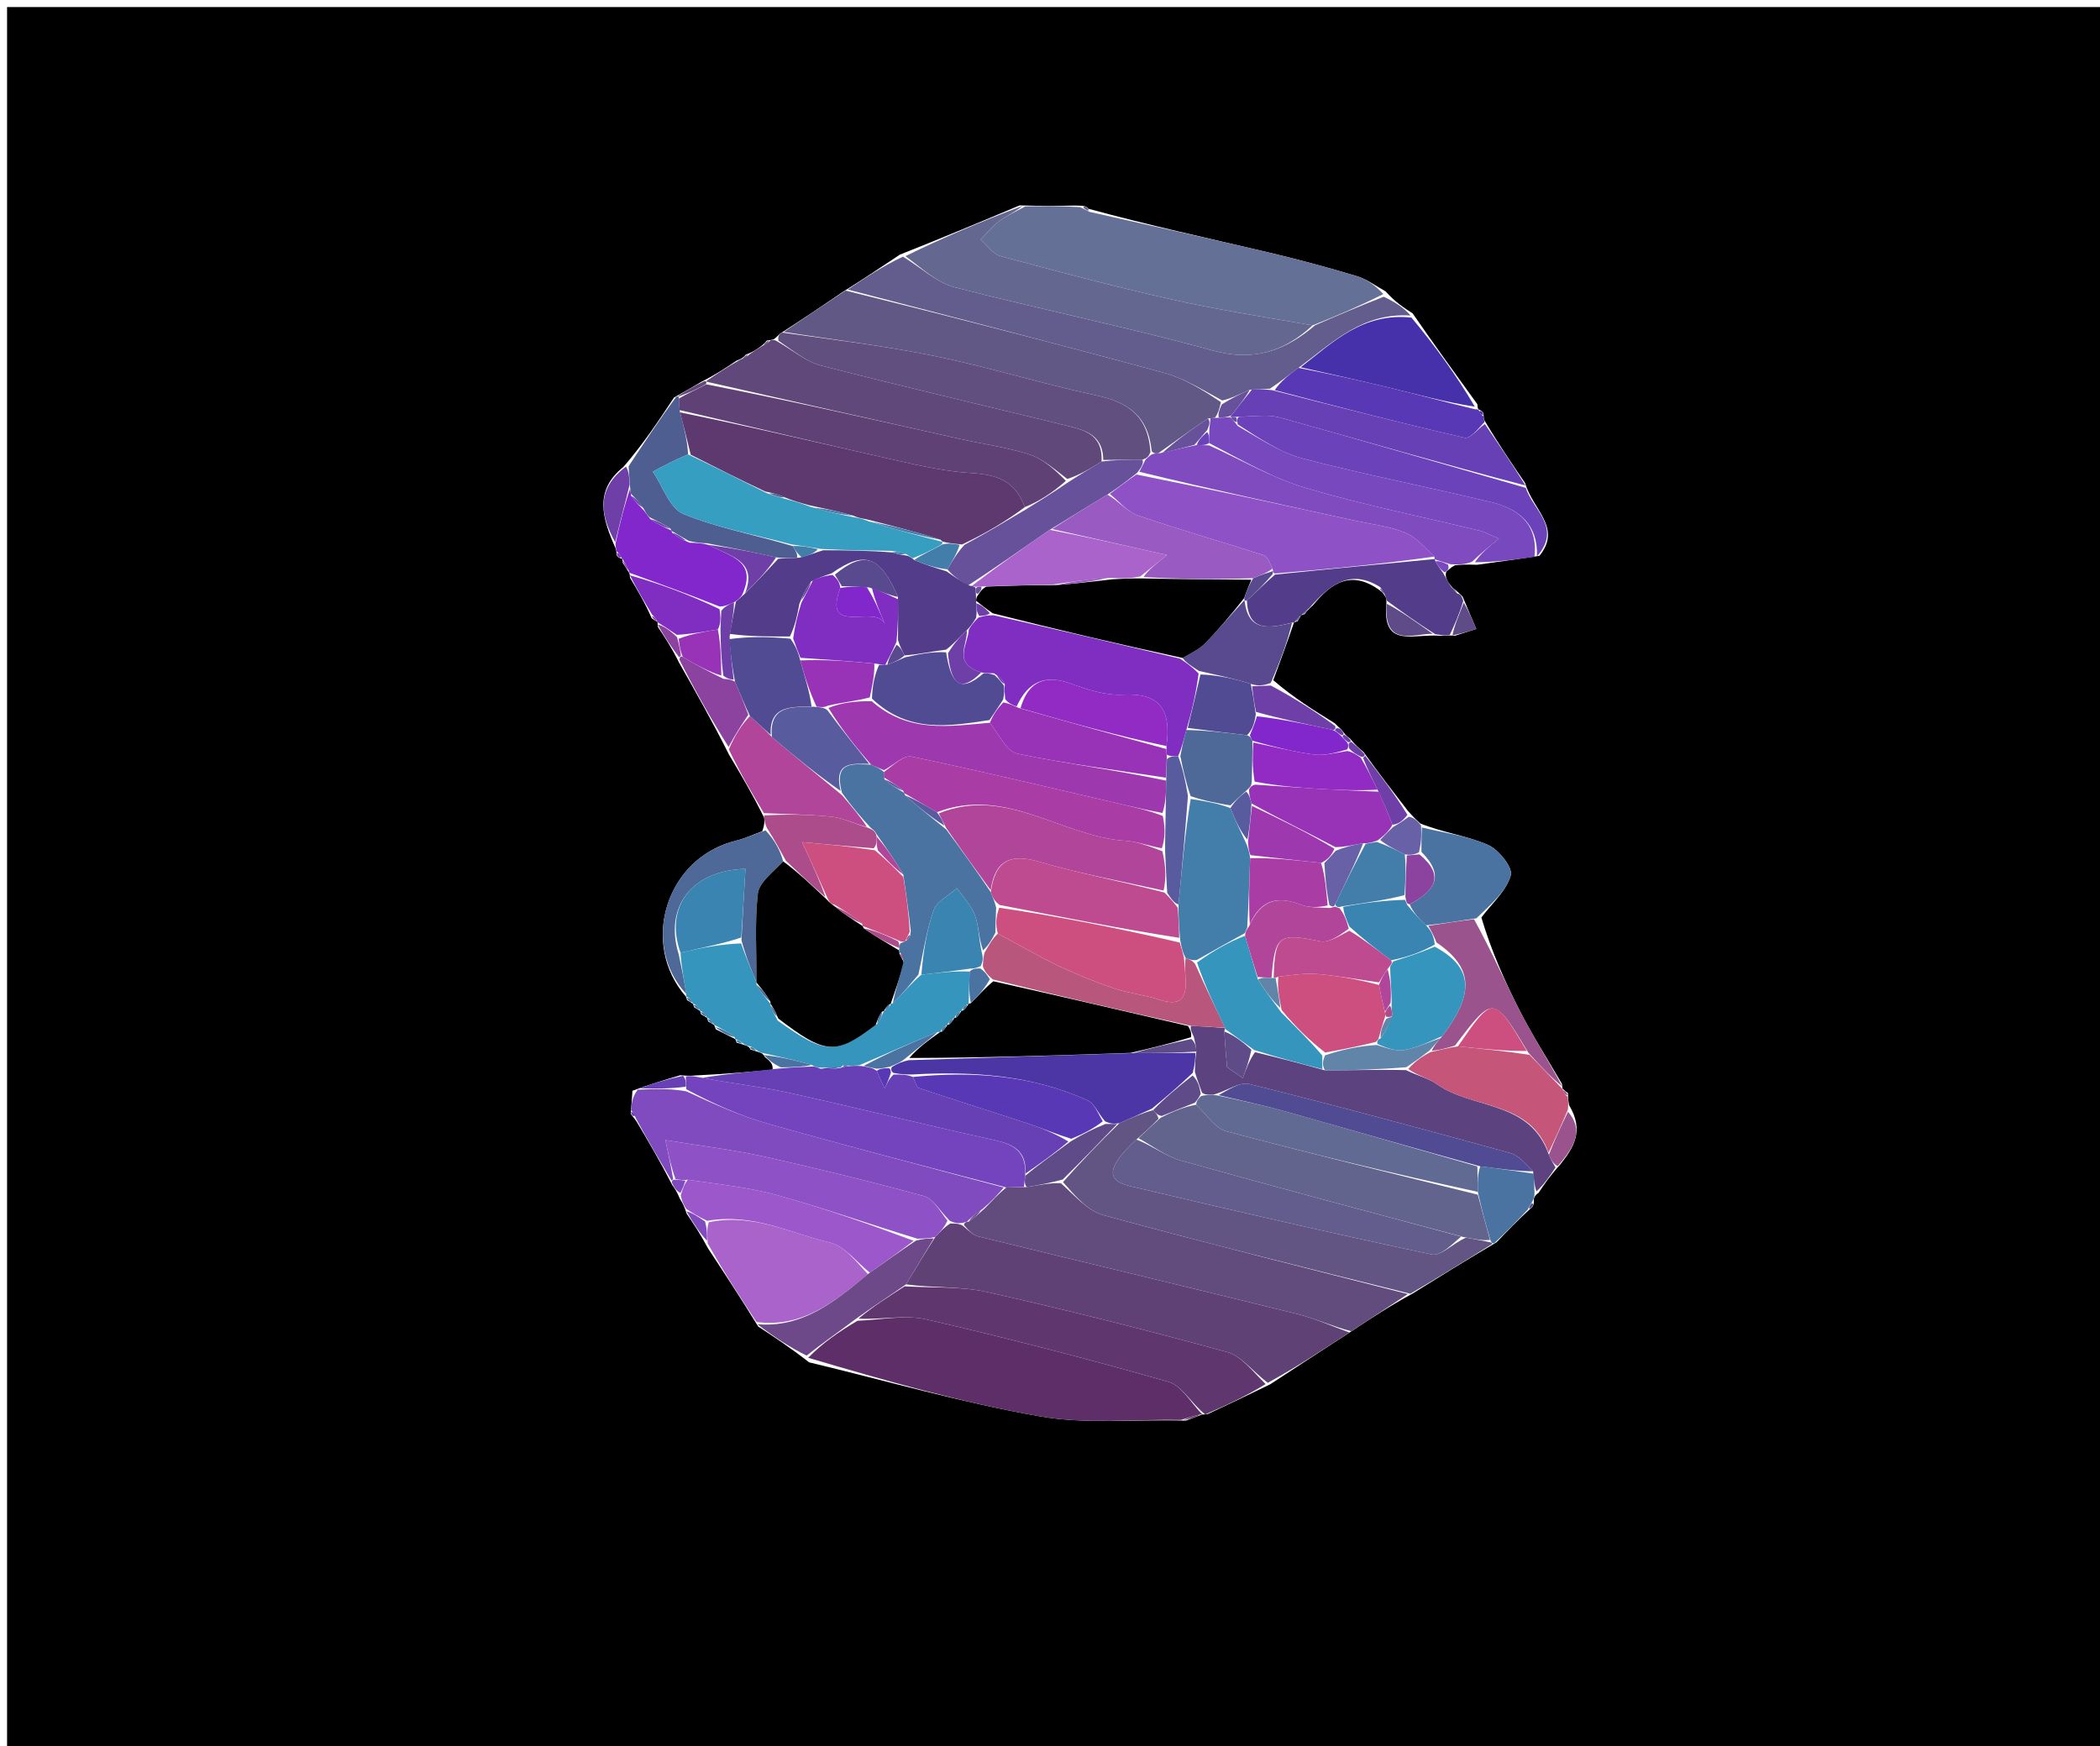<svg version="1.1" id="Layer_1" xmlns="http://www.w3.org/2000/svg" xmlns:xlink="http://www.w3.org/1999/xlink" x="0px" y="0px"
	 width="100%" viewBox="0 0 297 247" enable-background="new 0 0 297 247" xml:space="preserve">
<path fill="#000000" opacity="1" stroke="none" 
	d="
M181,248 
	C120.667,248 60.833,248 1,248 
	C1,165.667 1,83.333 1,1 
	C100,1 199,1 298,1 
	C298,83.333 298,165.667 298,248 
	C259.167,248 220.333,248 181,248 
M100.149,144.484 
	C100.438,144.652 100.727,144.82 101,144.999 
	C101,144.999 101.008,144.981 101.232,145.6 
	C102.158,146.07 103.084,146.541 104.003,146.995 
	C104.003,146.995 103.985,146.989 104.17,147.489 
	C104.492,147.579 104.813,147.67 105.524,147.912 
	C105.524,147.912 105.936,147.985 106.143,148.463 
	C106.452,148.555 106.761,148.648 107.485,148.892 
	C107.485,148.892 107.919,148.974 108.187,149.537 
	C108.794,150.015 109.402,150.494 109.253,151.32 
	C105.858,151.63 102.464,151.94 98.383,152.128 
	C97.923,152.172 97.462,152.216 96.211,152.1 
	C94.163,152.711 92.115,153.322 89.448,154.294 
	C89.384,155.227 89.319,156.16 89.196,157.532 
	C89.348,157.825 89.589,157.974 90.058,158.695 
	C91.701,161.469 93.343,164.243 95.07,167.624 
	C95.395,168.068 95.721,168.513 96.151,169.565 
	C96.456,170.05 96.762,170.535 97.118,171.691 
	C98.068,173.09 99.018,174.489 100.141,176.603 
	C102.425,180.071 104.709,183.539 107.229,187.642 
	C109.479,189.124 111.729,190.606 114.426,192.709 
	C125.297,195.319 136.081,198.427 147.072,200.353 
	C153.56,201.489 160.377,200.753 167.724,200.96 
	C168.52,200.664 169.315,200.368 170.041,200.08 
	C170.041,200.08 170.084,200.136 170.817,200.028 
	C173.556,198.741 176.295,197.454 179.64,195.822 
	C183.373,193.376 187.107,190.93 191.391,188.15 
	C193.961,186.451 196.531,184.752 199.811,182.964 
	C203.556,180.63 207.301,178.296 211.662,175.73 
	C213.134,174.184 214.606,172.639 216.532,170.892 
	C216.856,170.672 216.951,170.378 216.942,169.543 
	C216.942,169.543 217.049,169.07 217.59,168.747 
	C218.391,167.546 219.193,166.344 220.628,164.769 
	C222.508,162.403 224.114,159.992 221.914,156.336 
	C221.841,155.937 221.768,155.539 221.752,154.625 
	C221.49,154.426 221.227,154.227 220.998,154.006 
	C220.998,154.006 220.971,154.038 220.904,153.319 
	C218.932,149.934 216.815,146.624 215.026,143.145 
	C212.82,138.854 210.886,134.422 209.509,129.788 
	C210.98,127.822 213.045,126.025 213.669,123.819 
	C213.98,122.722 211.954,120.181 210.446,119.518 
	C207.53,118.236 204.233,117.822 200.853,116.482 
	C200.406,116.069 199.959,115.657 199.125,114.714 
	C197.111,112.114 195.096,109.513 192.848,106.382 
	C192.263,105.893 191.678,105.403 190.905,104.45 
	C190.633,104.269 190.36,104.088 189.902,103.444 
	C189.703,103.153 189.43,102.975 188.765,102.305 
	C185.884,100.523 183.004,98.741 180.077,96.219 
	C181.083,93.492 182.088,90.766 183.021,88.016 
	C183.021,88.016 182.999,88.088 183.504,87.886 
	C183.699,87.589 183.894,87.291 183.995,86.994 
	C183.995,86.994 183.995,87.088 184.501,86.89 
	C184.705,86.599 184.908,86.307 185.693,85.623 
	C188.228,82.516 191.067,80.511 195.178,83.534 
	C195.443,83.743 195.709,83.953 196.022,84.581 
	C196.022,84.581 196.151,84.983 196.038,85.799 
	C195.673,91.716 199.984,89.606 203.637,89.938 
	C204.104,89.897 204.571,89.856 205.807,89.923 
	C206.802,89.605 207.797,89.287 208.792,88.969 
	C208.205,87.606 207.617,86.243 206.882,84.452 
	C206.706,84.181 206.459,84.023 205.893,83.493 
	C205.601,83.285 205.309,83.078 204.842,82.38 
	C204.595,81.937 204.347,81.494 204.546,80.867 
	C204.835,80.67 204.987,80.397 205.76,79.966 
	C206.516,79.893 207.272,79.82 208.88,79.892 
	C211.594,79.518 214.308,79.145 217.718,78.627 
	C220.95,74.641 216.795,72.142 215.696,68.335 
	C213.796,65.549 211.895,62.764 209.913,59.415 
	C209.867,59.232 209.82,59.048 209.796,58.451 
	C209.652,58.179 209.425,58.042 209.108,57.91 
	C209.108,57.91 208.977,57.9 208.942,57.186 
	C205.977,53.094 203.012,49.002 199.786,44.328 
	C198.559,43.54 197.333,42.752 195.967,41.217 
	C194.623,40.486 193.355,39.502 191.92,39.071 
	C187.73,37.811 183.497,36.668 179.237,35.667 
	C170.872,33.701 162.477,31.862 153.892,29.518 
	C153.684,29.188 153.396,29.085 152.143,29.078 
	C149.766,29.117 147.389,29.155 144.215,29.052 
	C138.797,31.329 133.378,33.606 127.267,36.018 
	C124.807,37.664 122.348,39.311 119.271,41.247 
	C116.463,43.149 113.654,45.052 110.422,47.129 
	C110.161,47.315 109.993,47.564 109.445,47.986 
	C109.445,47.986 108.979,48.13 108.459,48.158 
	C108.253,48.428 108.047,48.699 107.33,49.189 
	C106.877,49.506 106.424,49.822 105.46,50.175 
	C105.253,50.438 105.045,50.701 104.171,51.013 
	C102.747,51.973 101.323,52.933 99.239,53.984 
	C98.14,54.631 97.042,55.278 95.322,56.237 
	C93.181,59.478 91.041,62.719 88.168,66.051 
	C84.048,69.353 85.102,73.201 87.076,77.585 
	C87.076,77.585 87.239,78.009 87.185,78.485 
	C87.344,78.805 87.601,78.968 87.965,79.038 
	C87.965,79.038 88.027,79.05 88.076,79.623 
	C88.372,80.058 88.668,80.492 88.965,81.023 
	C88.965,81.023 89.061,81.037 89.103,81.727 
	C90.142,83.461 91.181,85.196 92.172,87.457 
	C92.449,87.652 92.726,87.847 93.012,87.989 
	C93.012,87.989 92.96,88.002 93.046,88.687 
	C94.014,90.138 94.983,91.589 96.052,93.759 
	C98.376,97.854 100.699,101.948 103.102,106.748 
	C104.747,109.507 106.391,112.265 108.07,115.671 
	C108.123,116.098 108.176,116.526 107.805,117.585 
	C106.586,118.031 105.397,118.6 104.144,118.904 
	C94.113,121.337 90.502,133.552 97.015,140.984 
	C97.015,140.984 97.048,140.969 97.161,141.472 
	C97.448,141.639 97.735,141.805 98,142 
	C98,142 98.028,141.977 98.154,142.48 
	C98.441,142.649 98.728,142.819 99,143 
	C99,143 99.012,142.984 99.149,143.484 
	C99.438,143.652 99.727,143.82 100,144 
	C100,144 100.011,143.984 100.149,144.484 
z"/>
<path fill="#657096" opacity="1" stroke="none" 
	d="
M154.094,29.97 
	C162.477,31.862 170.872,33.701 179.237,35.667 
	C183.497,36.668 187.73,37.811 191.92,39.071 
	C193.355,39.502 194.623,40.486 195.639,41.601 
	C192.207,43.324 189.105,44.664 185.632,46.029 
	C178.669,44.823 172.034,43.784 165.498,42.31 
	C157.439,40.493 149.447,38.374 141.47,36.22 
	C140.407,35.933 139.605,34.68 138.682,33.874 
	C139.556,32.996 140.338,31.994 141.327,31.274 
	C142.46,30.45 143.776,29.876 145.012,29.194 
	C147.389,29.155 149.766,29.117 152.747,29.292 
	C153.577,29.696 153.825,29.85 154.094,29.97 
z"/>
<path fill="#5E2E68" opacity="1" stroke="none" 
	d="
M167.046,200.858 
	C160.377,200.753 153.56,201.489 147.072,200.353 
	C136.081,198.427 125.297,195.319 114.298,192.069 
	C116.399,189.917 118.626,188.404 121.265,186.833 
	C124.795,186.69 128.065,185.958 131.009,186.638 
	C142.493,189.289 153.918,192.234 165.251,195.47 
	C167.151,196.012 168.487,198.53 170.084,200.136 
	C170.084,200.136 170.041,200.08 169.75,200.075 
	C168.655,200.333 167.85,200.596 167.046,200.858 
z"/>
<path fill="#604175" opacity="1" stroke="none" 
	d="
M190.84,188.484 
	C187.107,190.93 183.373,193.376 179.298,195.614 
	C177.159,193.98 175.565,191.811 173.53,191.254 
	C162.309,188.181 151.019,185.331 139.668,182.782 
	C135.89,181.934 131.862,182.202 128.135,181.683 
	C129.57,179.334 130.817,177.26 132.278,174.985 
	C133.012,174.209 133.531,173.634 134.374,173.071 
	C135.126,173.074 135.556,173.066 136.155,173.374 
	C137.012,174.108 137.651,174.73 138.397,174.913 
	C153.388,178.578 168.401,182.154 183.384,185.854 
	C185.93,186.483 188.358,187.595 190.84,188.484 
z"/>
<path fill="#614C7D" opacity="1" stroke="none" 
	d="
M191.115,188.317 
	C188.358,187.595 185.93,186.483 183.384,185.854 
	C168.401,182.154 153.388,178.578 138.397,174.913 
	C137.651,174.73 137.012,174.108 136.335,173.298 
	C136.347,172.906 136.73,172.831 137.04,172.787 
	C137.903,172.194 138.456,171.647 139.279,170.928 
	C140.356,169.831 141.163,168.905 142.325,167.979 
	C143.391,167.951 144.102,167.923 145.201,167.917 
	C147.06,167.625 148.53,167.313 150.035,167.37 
	C152.046,169.159 153.828,171.285 156.027,171.885 
	C170.335,175.792 184.733,179.368 199.101,183.053 
	C196.531,184.752 193.961,186.451 191.115,188.317 
z"/>
<path fill="#625D8C" opacity="1" stroke="none" 
	d="
M186.003,46.004 
	C189.105,44.664 192.207,43.324 195.708,41.974 
	C197.333,42.752 198.559,43.54 199.49,44.632 
	C192.695,44.197 188.492,48.441 183.639,52.033 
	C182.201,53.068 181.077,54.027 179.593,54.988 
	C178.515,55.02 177.797,55.049 176.756,55.128 
	C175.288,55.773 174.142,56.368 172.855,56.652 
	C170.044,55.124 167.48,53.518 164.685,52.759 
	C149.785,48.708 134.827,44.869 119.888,40.957 
	C122.348,39.311 124.807,37.664 127.707,36.304 
	C130.413,37.97 132.512,39.985 134.969,40.621 
	C147.123,43.769 159.45,46.263 171.55,49.59 
	C177.393,51.197 181.783,49.602 186.003,46.004 
z"/>
<path fill="#5F366E" opacity="1" stroke="none" 
	d="
M127.948,181.959 
	C131.862,182.202 135.89,181.934 139.668,182.782 
	C151.019,185.331 162.309,188.181 173.53,191.254 
	C175.565,191.811 177.159,193.98 178.995,195.787 
	C176.295,197.454 173.556,198.741 170.451,200.082 
	C168.487,198.53 167.151,196.012 165.251,195.47 
	C153.918,192.234 142.493,189.289 131.009,186.638 
	C128.065,185.958 124.795,186.69 121.415,186.533 
	C123.42,184.848 125.684,183.404 127.948,181.959 
z"/>
<path fill="#625885" opacity="1" stroke="none" 
	d="
M119.58,41.102 
	C134.827,44.869 149.785,48.708 164.685,52.759 
	C167.48,53.518 170.044,55.124 172.672,56.881 
	C172.435,57.971 172.24,58.519 171.836,59.105 
	C171.627,59.144 171.202,59.174 170.833,59.195 
	C168.324,60.842 166.184,62.469 163.79,64.123 
	C163.366,64.157 163.196,64.163 162.885,63.812 
	C162.356,58.693 159.384,56.867 155.018,55.929 
	C147.409,54.294 139.948,51.965 132.329,50.394 
	C125.233,48.931 118.012,48.077 110.846,46.955 
	C113.654,45.052 116.463,43.149 119.58,41.102 
z"/>
<path fill="#64678F" opacity="1" stroke="none" 
	d="
M185.632,46.029 
	C181.783,49.602 177.393,51.197 171.55,49.59 
	C159.45,46.263 147.123,43.769 134.969,40.621 
	C132.512,39.985 130.413,37.97 128.054,36.237 
	C133.378,33.606 138.797,31.329 144.614,29.123 
	C143.776,29.876 142.46,30.45 141.327,31.274 
	C140.338,31.994 139.556,32.996 138.682,33.874 
	C139.605,34.68 140.407,35.933 141.47,36.22 
	C149.447,38.374 157.439,40.493 165.498,42.31 
	C172.034,43.784 178.669,44.823 185.632,46.029 
z"/>
<path fill="#625583" opacity="1" stroke="none" 
	d="
M199.456,183.008 
	C184.733,179.368 170.335,175.792 156.027,171.885 
	C153.828,171.285 152.046,169.159 150.338,167.219 
	C153.071,164.132 155.537,161.565 158.318,158.88 
	C160.062,158.116 161.49,157.47 163.08,157.042 
	C163.498,157.514 163.755,157.766 163.84,158.271 
	C162.781,159.351 161.894,160.179 160.72,161.19 
	C156.556,165.059 156.341,166.965 159.83,167.79 
	C174.027,171.149 188.244,174.435 202.516,177.456 
	C203.783,177.724 205.499,175.875 207.33,175.072 
	C208.717,175.326 209.781,175.518 210.91,175.762 
	C210.974,175.813 211.045,175.962 211.045,175.962 
	C207.301,178.296 203.556,180.63 199.456,183.008 
z"/>
<path fill="#61487A" opacity="1" stroke="none" 
	d="
M105.971,50.139 
	C106.424,49.822 106.877,49.506 107.787,48.956 
	C108.515,48.557 108.76,48.36 108.979,48.13 
	C108.979,48.13 109.445,47.986 109.854,48.251 
	C112.197,49.606 114.009,51.17 116.086,51.704 
	C127.452,54.631 138.888,57.288 150.29,60.077 
	C153.022,60.745 156.008,61.226 155.79,65.284 
	C154.051,66.373 152.55,67.241 150.944,67.757 
	C149.091,66.336 147.464,64.891 145.568,64.283 
	C142.431,63.278 139.115,62.838 135.885,62.115 
	C123.935,59.44 111.99,56.746 100.007,54.017 
	C99.972,53.976 99.9,53.893 99.9,53.893 
	C101.323,52.933 102.747,51.973 104.706,50.869 
	C105.506,50.557 105.749,50.362 105.971,50.139 
z"/>
<path fill="#614F7F" opacity="1" stroke="none" 
	d="
M156.027,65.064 
	C156.008,61.226 153.022,60.745 150.29,60.077 
	C138.888,57.288 127.452,54.631 116.086,51.704 
	C114.009,51.17 112.197,49.606 110.092,48.197 
	C109.993,47.564 110.161,47.315 110.634,47.042 
	C118.012,48.077 125.233,48.931 132.329,50.394 
	C139.948,51.965 147.409,54.294 155.018,55.929 
	C159.384,56.867 162.356,58.693 162.707,63.941 
	C162.438,64.61 162.218,64.806 161.582,65.012 
	C159.445,65.028 157.736,65.046 156.027,65.064 
z"/>
<path fill="#804BBE" opacity="1" stroke="none" 
	d="
M141.969,167.979 
	C141.163,168.905 140.356,169.831 138.989,170.996 
	C137.863,171.767 137.296,172.299 136.73,172.831 
	C136.73,172.831 136.347,172.906 136.167,172.982 
	C135.556,173.066 135.126,173.074 134.32,172.685 
	C132.873,171.228 131.969,169.555 130.702,169.208 
	C123.228,167.16 115.696,165.305 108.13,163.623 
	C103.747,162.648 99.265,162.12 94.105,161.272 
	C94.604,163.606 94.938,165.168 95.2,166.801 
	C95.128,166.873 94.985,167.017 94.985,167.017 
	C93.343,164.243 91.701,161.469 89.913,158.166 
	C89.631,157.423 89.46,157.242 89.254,157.093 
	C89.319,156.16 89.384,155.227 90.187,154.142 
	C92.951,153.996 94.977,154.001 97.063,154.377 
	C100.947,156.167 104.695,157.851 108.607,158.957 
	C119.692,162.091 130.844,164.989 141.969,167.979 
z"/>
<path fill="#5C4380" opacity="1" stroke="none" 
	d="
M219.995,165.143 
	C219.193,166.344 218.391,167.546 217.292,168.528 
	C216.969,167.548 216.945,166.786 216.818,165.693 
	C215.689,164.591 214.772,163.427 213.621,163.111 
	C201.339,159.737 189.042,156.413 176.684,153.341 
	C175.309,153 173.526,154.304 171.615,154.857 
	C170.875,154.875 170.452,154.882 170.001,154.574 
	C169.64,153.504 169.307,152.75 168.988,151.613 
	C169.024,150.467 169.047,149.703 169.193,148.751 
	C169.173,148.017 169.028,147.472 168.841,146.676 
	C168.539,145.995 168.28,145.565 168.457,145.12 
	C170.35,145.199 171.808,145.293 173.273,145.429 
	C173.279,145.471 173.201,145.505 173.163,145.914 
	C173.262,147.867 173.4,149.413 173.538,150.958 
	C174.284,151.476 175.03,151.994 175.776,152.511 
	C176.218,151.272 176.66,150.033 177.491,148.837 
	C180.928,149.667 183.976,150.455 187.381,151.403 
	C191.355,151.419 194.971,151.274 198.86,151.377 
	C200.504,152.19 202.043,152.521 203.217,153.362 
	C208.256,156.97 216.372,155.58 219.052,163.355 
	C219.399,164.143 219.697,164.643 219.995,165.143 
z"/>
<path fill="#3595BC" opacity="1" stroke="none" 
	d="
M107.919,148.974 
	C107.919,148.974 107.485,148.892 107.123,148.641 
	C106.526,148.174 106.251,148.038 105.936,147.985 
	C105.936,147.985 105.524,147.912 105.168,147.664 
	C104.574,147.199 104.299,147.057 103.985,146.989 
	C103.985,146.989 104.003,146.995 103.897,146.693 
	C102.863,145.921 101.936,145.451 101.008,144.981 
	C101.008,144.981 101,144.999 100.896,144.776 
	C100.591,144.283 100.331,144.093 100.011,143.984 
	C100.011,143.984 100,144 99.896,143.777 
	C99.591,143.283 99.331,143.093 99.012,142.984 
	C99.012,142.984 99,143 98.9,142.776 
	C98.604,142.278 98.347,142.086 98.028,141.977 
	C98.028,141.977 98,142 97.906,141.769 
	C97.617,141.267 97.363,141.078 97.048,140.969 
	C97.048,140.969 97.015,140.984 97.052,140.606 
	C96.722,138.484 96.355,136.74 96.246,134.771 
	C99.263,134.05 102.021,133.554 104.809,133.453 
	C105.563,135.571 106.288,137.293 106.998,139.012 
	C106.983,139.009 106.986,138.981 106.999,139.317 
	C107.678,140.444 108.343,141.235 108.989,142.025 
	C108.97,142.025 108.975,141.987 108.994,142.274 
	C109.282,143.061 109.552,143.562 110,144.379 
	C116.778,149.232 118.231,149.263 124.085,144.804 
	C124.555,144.083 124.786,143.543 125.012,143.003 
	C125.006,143.005 125.006,143.015 125.22,142.89 
	C125.7,142.551 125.891,142.284 126.012,141.989 
	C126.018,142.014 125.967,142.005 126.279,141.912 
	C127.691,140.497 128.791,139.177 130.305,137.879 
	C132.869,137.609 135.02,137.317 137.131,137.437 
	C137.061,139.228 137.03,140.606 137.002,141.996 
	C137.005,142.007 136.982,142.003 136.762,142.102 
	C136.268,142.394 136.084,142.651 135.997,142.988 
	C136.004,143.003 135.973,142.99 135.756,143.097 
	C135.268,143.403 135.084,143.663 134.993,143.992 
	C135,144 134.984,143.985 134.767,144.095 
	C134.279,144.403 134.089,144.661 133.991,144.989 
	C134,145 133.978,144.981 133.761,145.089 
	C133.273,145.396 133.086,145.654 132.991,145.987 
	C132.999,146 132.979,145.975 132.602,145.981 
	C128.74,147.551 125.254,149.116 121.494,150.699 
	C120.851,150.747 120.485,150.778 119.979,150.734 
	C119.512,150.569 119.225,150.641 118.966,150.922 
	C118.954,150.967 118.984,151.056 118.611,151.014 
	C117.487,151.009 116.736,151.046 115.766,151.017 
	C115.546,150.951 115.097,150.86 114.805,150.637 
	C112.316,149.934 110.117,149.454 107.919,148.974 
z"/>
<path fill="#7344BD" opacity="1" stroke="none" 
	d="
M142.325,167.979 
	C130.844,164.989 119.692,162.091 108.607,158.957 
	C104.695,157.851 100.947,156.167 97.066,154.085 
	C97.006,153.036 97.004,152.648 97.001,152.26 
	C97.462,152.216 97.923,152.172 99.022,152.409 
	C103.54,153.287 107.465,153.681 111.292,154.522 
	C120.732,156.597 130.11,158.953 139.55,161.03 
	C142.478,161.674 145.216,162.125 145.001,166.327 
	C144.917,167.06 144.864,167.478 144.812,167.895 
	C144.102,167.923 143.391,167.951 142.325,167.979 
z"/>
<path fill="#7848BE" opacity="1" stroke="none" 
	d="
M171.202,59.174 
	C171.202,59.174 171.627,59.144 172.156,59.1 
	C173.11,59.046 173.536,59.035 173.969,59.019 
	C173.976,59.014 173.985,59.022 174.13,59.184 
	C174.478,59.553 174.698,59.739 175.039,60.251 
	C178.174,62.052 181.071,64.026 184.265,64.86 
	C193.081,67.161 202.041,68.907 210.906,71.033 
	C214.826,71.973 217.528,74.183 217.023,78.772 
	C214.308,79.145 211.594,79.518 208.605,79.539 
	C209.404,78.307 210.479,77.427 211.985,76.194 
	C210.713,75.66 210.022,75.254 209.275,75.072 
	C201.071,73.077 192.768,71.425 184.684,69.029 
	C179.943,67.623 175.549,65.049 171,62.67 
	C171.004,61.9 171.008,61.461 171.036,60.712 
	C171.108,59.993 171.155,59.584 171.202,59.174 
z"/>
<path fill="#AA63CA" opacity="1" stroke="none" 
	d="
M106.993,187.008 
	C104.709,183.539 102.425,180.071 100.089,175.885 
	C100.005,174.44 99.972,173.712 100.246,172.894 
	C106.531,171.559 111.835,174.487 117.362,175.762 
	C119.465,176.247 121.147,178.554 122.746,180.226 
	C117.991,184.213 113.445,187.851 106.993,187.008 
z"/>
<path fill="#6640B4" opacity="1" stroke="none" 
	d="
M145.033,166.012 
	C145.216,162.125 142.478,161.674 139.55,161.03 
	C130.11,158.953 120.732,156.597 111.292,154.522 
	C107.465,153.681 103.54,153.287 99.365,152.47 
	C102.464,151.94 105.858,151.63 110.053,151.165 
	C112.268,150.96 113.682,150.91 115.097,150.86 
	C115.097,150.86 115.546,150.951 115.997,151.169 
	C117.294,151.277 118.139,151.166 118.984,151.056 
	C118.984,151.056 118.954,150.967 119.252,150.927 
	C119.74,150.862 119.929,150.835 120.118,150.809 
	C120.485,150.778 120.851,150.747 121.862,150.8 
	C123.002,150.983 123.498,151.082 124.004,151.484 
	C124.387,152.508 124.761,153.228 125.135,153.949 
	C125.421,153.299 125.708,152.649 126.372,151.998 
	C127.503,151.996 128.257,151.994 129.112,152.342 
	C129.466,153.115 129.631,153.802 129.987,153.921 
	C135.209,155.668 140.465,157.312 145.693,159.041 
	C147.542,159.652 149.337,160.425 151.098,161.477 
	C149.037,163.224 147.035,164.618 145.033,166.012 
z"/>
<path fill="#533C89" opacity="1" stroke="none" 
	d="
M205.038,89.815 
	C204.571,89.856 204.104,89.897 202.984,89.716 
	C200.272,87.991 198.211,86.487 196.151,84.983 
	C196.151,84.983 196.022,84.581 195.878,84.169 
	C195.568,83.487 195.373,83.241 195.149,83.018 
	C191.067,80.511 188.228,82.516 185.201,85.982 
	C184.472,86.59 184.233,86.839 183.995,87.088 
	C183.995,87.088 183.995,86.994 183.846,87.163 
	C183.465,87.583 183.232,87.836 182.999,88.088 
	C182.999,88.088 183.021,88.016 182.694,88.09 
	C179.352,88.94 176.532,89.32 176.342,84.946 
	C177.751,83.705 178.845,82.543 180.329,81.277 
	C188.134,80.476 195.548,79.78 202.936,79.08 
	C202.909,79.077 202.923,79.129 203.007,79.402 
	C203.427,80.134 203.763,80.593 204.1,81.052 
	C204.347,81.494 204.595,81.937 205.099,82.827 
	C205.617,83.509 205.878,83.745 206.138,83.98 
	C206.459,84.023 206.706,84.181 206.945,85.021 
	C206.351,86.998 205.694,88.407 205.038,89.815 
z"/>
<path fill="#6C42BB" opacity="1" stroke="none" 
	d="
M217.371,78.699 
	C217.528,74.183 214.826,71.973 210.906,71.033 
	C202.041,68.907 193.081,67.161 184.265,64.86 
	C181.071,64.026 178.174,62.052 175.042,60.032 
	C174.943,59.467 174.95,59.027 175.313,58.951 
	C177.446,58.915 179.317,58.593 180.97,59.052 
	C192.6,62.282 204.184,65.672 215.783,69.01 
	C216.795,72.142 220.95,74.641 217.371,78.699 
z"/>
<path fill="#4631AB" opacity="1" stroke="none" 
	d="
M183.953,51.957 
	C188.492,48.441 192.695,44.197 199.62,44.923 
	C203.012,49.002 205.977,53.094 208.586,57.535 
	C204.28,56.855 200.343,55.776 196.378,54.809 
	C192.25,53.802 188.096,52.903 183.953,51.957 
z"/>
<path fill="#6640B4" opacity="1" stroke="none" 
	d="
M215.74,68.673 
	C204.184,65.672 192.6,62.282 180.97,59.052 
	C179.317,58.593 177.446,58.915 175.072,58.951 
	C174.468,59.027 173.985,59.022 173.985,59.022 
	C173.985,59.022 173.976,59.014 174.156,58.756 
	C175.25,57.358 176.164,56.218 177.079,55.079 
	C177.797,55.049 178.515,55.02 179.915,55.191 
	C189.442,57.607 198.274,59.887 207.161,61.926 
	C207.917,62.099 209.041,60.665 209.994,59.978 
	C211.895,62.764 213.796,65.549 215.74,68.673 
z"/>
<path fill="#804BBE" opacity="1" stroke="none" 
	d="
M170.999,63 
	C175.549,65.049 179.943,67.623 184.684,69.029 
	C192.768,71.425 201.071,73.077 209.275,75.072 
	C210.022,75.254 210.713,75.66 211.985,76.194 
	C210.479,77.427 209.404,78.307 208.179,79.467 
	C207.272,79.82 206.516,79.893 205.159,79.82 
	C204.013,79.492 203.468,79.31 202.923,79.129 
	C202.923,79.129 202.909,79.077 202.849,78.725 
	C201.412,77.322 200.175,75.925 198.626,75.304 
	C196.525,74.463 194.187,74.203 191.947,73.715 
	C181.638,71.469 171.328,69.23 161.138,66.74 
	C161.508,65.999 161.759,65.507 162.01,65.015 
	C162.218,64.806 162.438,64.61 162.848,64.298 
	C163.196,64.163 163.366,64.157 164.146,64.085 
	C166.145,63.658 167.534,63.296 169.269,62.952 
	C170.076,62.98 170.537,62.99 170.999,63 
z"/>
<path fill="#C6557A" opacity="1" stroke="none" 
	d="
M219.003,163.067 
	C216.372,155.58 208.256,156.97 203.217,153.362 
	C202.043,152.521 200.504,152.19 199.171,151.215 
	C200.132,150.14 201.054,149.475 202.308,148.829 
	C203.687,148.535 204.733,148.222 206.199,148.011 
	C209.78,148.4 212.943,148.686 216.325,149.216 
	C218.019,150.986 219.495,152.512 220.971,154.038 
	C220.971,154.038 220.998,154.006 221.056,154.23 
	C221.258,154.725 221.452,154.954 221.695,155.141 
	C221.768,155.539 221.841,155.937 221.749,156.957 
	C220.723,159.408 219.863,161.237 219.003,163.067 
z"/>
<path fill="#9C58CA" opacity="1" stroke="none" 
	d="
M123.021,180.03 
	C121.147,178.554 119.465,176.247 117.362,175.762 
	C111.835,174.487 106.531,171.559 100.024,172.699 
	C98.685,172.07 97.876,171.545 97.067,171.019 
	C96.762,170.535 96.456,170.05 96.284,169.059 
	C96.596,168.039 96.775,167.525 97.276,166.889 
	C101.774,167.527 106.034,167.982 110.105,169.115 
	C116.613,170.925 122.995,173.185 129.219,175.52 
	C127.012,177.201 125.016,178.615 123.021,180.03 
z"/>
<path fill="#8227CB" opacity="1" stroke="none" 
	d="
M87.239,78.009 
	C87.239,78.009 87.076,77.585 87.046,76.923 
	C87.693,73.819 88.37,71.377 89.098,69.158 
	C89.15,69.382 89.224,69.834 89.256,70.138 
	C89.846,70.979 90.404,71.515 91.095,72.249 
	C91.412,72.706 91.621,72.945 91.998,73.45 
	C93.074,74.182 94.006,74.625 94.969,75.047 
	C94.999,75.026 94.941,75.08 95.056,75.362 
	C95.846,76.016 96.521,76.387 97.545,76.769 
	C98.596,76.804 99.297,76.828 100.259,77.092 
	C103.271,78.719 107.194,79.306 104.93,84.211 
	C104.563,84.664 104.328,84.899 103.803,85.199 
	C103.028,85.534 102.522,85.783 101.767,85.795 
	C97.365,84.052 93.213,82.545 89.061,81.037 
	C89.061,81.037 88.965,81.023 88.919,80.71 
	C88.591,79.947 88.309,79.499 88.027,79.05 
	C88.027,79.05 87.965,79.038 87.867,78.828 
	C87.621,78.39 87.444,78.187 87.239,78.009 
z"/>
<path fill="#4A73A2" opacity="1" stroke="none" 
	d="
M201.095,117.049 
	C204.233,117.822 207.53,118.236 210.446,119.518 
	C211.954,120.181 213.98,122.722 213.669,123.819 
	C213.045,126.025 210.98,127.822 208.807,129.901 
	C206.07,130.329 204.035,130.644 201.682,130.896 
	C200.585,129.892 199.807,128.952 199.37,127.924 
	C202.908,126.032 204.411,123.893 201.037,120.515 
	C201.012,119.17 201.053,118.109 201.095,117.049 
z"/>
<path fill="#5838B4" opacity="1" stroke="none" 
	d="
M209.954,59.697 
	C209.041,60.665 207.917,62.099 207.161,61.926 
	C198.274,59.887 189.442,57.607 180.274,55.188 
	C181.077,54.027 182.201,53.068 183.639,52.033 
	C188.096,52.903 192.25,53.802 196.378,54.809 
	C200.343,55.776 204.28,56.855 208.603,57.892 
	C208.977,57.9 209.108,57.91 209.194,58.132 
	C209.417,58.551 209.582,58.721 209.774,58.864 
	C209.82,59.048 209.867,59.232 209.954,59.697 
z"/>
<path fill="#B0459A" opacity="1" stroke="none" 
	d="
M108.036,115.024 
	C106.391,112.265 104.747,109.507 103.082,106.01 
	C103.987,103.881 104.912,102.489 106.074,101.295 
	C107.208,102.315 108.104,103.139 109.162,104.257 
	C112.518,107.114 115.712,109.676 119.094,112.49 
	C120.516,114.17 121.751,115.597 122.604,116.989 
	C120.69,116.461 119.189,115.7 117.624,115.533 
	C114.446,115.193 111.234,115.175 108.036,115.024 
z"/>
<path fill="#9B538D" opacity="1" stroke="none" 
	d="
M202,130.96 
	C204.035,130.644 206.07,130.329 208.47,130.032 
	C210.886,134.422 212.82,138.854 215.026,143.145 
	C216.815,146.624 218.932,149.934 220.937,153.678 
	C219.495,152.512 218.019,150.986 216.158,148.914 
	C211.21,140.73 211.21,140.73 205.78,147.908 
	C204.733,148.222 203.687,148.535 202.493,148.639 
	C202.814,147.899 203.284,147.367 203.984,146.559 
	C208.611,140.508 208.306,136.811 203.168,133.325 
	C202.777,132.335 202.389,131.647 202,130.96 
z"/>
<path fill="#4E6997" opacity="1" stroke="none" 
	d="
M95.988,134.996 
	C96.355,136.74 96.722,138.484 97.063,140.613 
	C90.502,133.552 94.113,121.337 104.144,118.904 
	C105.397,118.6 106.586,118.031 108.27,117.461 
	C109.539,118.81 110.344,120.283 110.769,121.852 
	C109.27,123.436 107.359,124.838 107.182,126.432 
	C106.72,130.581 107.018,134.815 107.013,139.015 
	C106.288,137.293 105.563,135.571 104.863,133.013 
	C105.068,129.094 105.248,126.009 105.429,122.907 
	C97.823,123.111 93.918,128.299 95.988,134.996 
z"/>
<path fill="#6E4989" opacity="1" stroke="none" 
	d="
M122.746,180.226 
	C125.016,178.615 127.012,177.201 129.541,175.488 
	C130.738,175.189 131.401,175.187 132.065,175.186 
	C130.817,177.26 129.57,179.334 128.135,181.683 
	C125.684,183.404 123.42,184.848 121.005,186.592 
	C118.626,188.404 116.399,189.917 114.075,191.759 
	C111.729,190.606 109.479,189.124 107.111,187.325 
	C113.445,187.851 117.991,184.213 122.746,180.226 
z"/>
<path fill="#4F5E90" opacity="1" stroke="none" 
	d="
M91.855,73.162 
	C91.621,72.945 91.412,72.706 91.031,71.957 
	C90.297,70.923 89.761,70.378 89.224,69.834 
	C89.224,69.834 89.15,69.382 89.098,68.786 
	C88.998,67.447 88.949,66.703 88.9,65.96 
	C91.041,62.719 93.181,59.478 95.64,56.123 
	C95.958,56.01 96.016,56.073 96.016,56.393 
	C96.027,57.141 96.039,57.568 96.179,58.334 
	C96.767,60.556 97.227,62.439 97.315,64.281 
	C95.405,65.067 93.866,65.893 92.327,66.72 
	C93.739,68.786 94.715,71.917 96.648,72.708 
	C101.532,74.707 106.847,75.653 112.125,77.251 
	C112.542,77.935 112.822,78.388 112.723,78.869 
	C111.586,78.944 110.828,78.992 109.762,78.842 
	C106.302,78.046 103.15,77.449 99.997,76.852 
	C99.297,76.828 98.596,76.804 97.4,76.514 
	C96.25,75.858 95.596,75.469 94.941,75.08 
	C94.941,75.08 94.999,75.026 94.806,74.772 
	C93.694,74.066 92.775,73.614 91.855,73.162 
z"/>
<path fill="#59498E" opacity="1" stroke="none" 
	d="
M176.027,85.025 
	C176.532,89.32 179.352,88.94 182.73,88.102 
	C182.088,90.766 181.083,93.492 179.72,96.607 
	C178.601,97.024 177.839,97.052 176.894,96.743 
	C174.42,95.952 172.129,95.498 169.577,94.912 
	C168.502,94.24 167.689,93.7 167.248,93.075 
	C168.583,92.321 169.68,91.784 170.481,90.96 
	C172.367,89.022 174.112,86.947 175.942,84.952 
	C175.97,84.976 176.027,85.025 176.027,85.025 
z"/>
<path fill="#AD4C8B" opacity="1" stroke="none" 
	d="
M111.148,121.757 
	C110.344,120.283 109.539,118.81 108.482,117.146 
	C108.176,116.526 108.123,116.098 108.053,115.347 
	C111.234,115.175 114.446,115.193 117.624,115.533 
	C119.189,115.7 120.69,116.461 122.809,117.11 
	C123.654,117.467 123.848,117.716 123.983,118.346 
	C123.981,119.123 123.975,119.567 123.552,120.004 
	C120.06,119.721 116.986,119.446 113.436,119.127 
	C114.951,122.429 116.003,124.724 116.744,126.901 
	C114.67,125.108 112.909,123.432 111.148,121.757 
z"/>
<path fill="#4A73A2" opacity="1" stroke="none" 
	d="
M216.921,166.024 
	C216.945,166.786 216.969,167.548 217.021,168.69 
	C217.049,169.07 216.942,169.543 216.731,169.94 
	C216.324,170.561 216.177,170.813 216.078,171.093 
	C214.606,172.639 213.134,174.184 211.354,175.846 
	C211.045,175.962 210.974,175.813 210.794,175.441 
	C210.078,173.045 209.543,171.022 209.006,168.598 
	C208.985,167.131 208.966,166.065 209.36,164.993 
	C212.156,165.334 214.538,165.679 216.921,166.024 
z"/>
<path fill="#802DC2" opacity="1" stroke="none" 
	d="
M89.082,81.382 
	C93.213,82.545 97.365,84.052 101.759,86.169 
	C101.965,87.526 101.929,88.274 101.522,89.043 
	C99.419,89.382 97.688,89.698 95.733,89.802 
	C94.66,89.061 93.81,88.531 92.96,88.002 
	C92.96,88.002 93.012,87.989 92.911,87.808 
	C92.65,87.363 92.453,87.132 92.22,86.93 
	C91.181,85.196 90.142,83.461 89.082,81.382 
z"/>
<path fill="#8C439F" opacity="1" stroke="none" 
	d="
M105.837,101.098 
	C104.912,102.489 103.987,103.881 103.042,105.657 
	C100.699,101.948 98.376,97.854 96.09,93.325 
	C96.128,92.891 96.305,92.741 96.571,92.944 
	C98.567,94.098 100.297,95.049 102.316,96.025 
	C102.993,96.078 103.38,96.107 103.95,96.423 
	C104.701,98.172 105.269,99.635 105.837,101.098 
z"/>
<path fill="#6E3FA7" opacity="1" stroke="none" 
	d="
M177.078,97.08 
	C177.839,97.052 178.601,97.024 179.743,96.978 
	C183.004,98.741 185.884,100.523 188.846,102.705 
	C188.927,103.105 188.776,103.305 188.421,103.221 
	C184.645,102.426 181.225,101.714 177.638,100.708 
	C177.341,99.303 177.209,98.191 177.078,97.08 
z"/>
<path fill="#6E3FA7" opacity="1" stroke="none" 
	d="
M193.082,106.912 
	C195.096,109.513 197.111,112.114 199.053,115.268 
	C198.322,116.214 197.662,116.608 196.936,116.662 
	C196.244,114.879 195.618,113.435 194.826,111.704 
	C193.999,110.048 193.338,108.677 192.778,107.208 
	C192.88,107.11 193.082,106.912 193.082,106.912 
z"/>
<path fill="#6961A8" opacity="1" stroke="none" 
	d="
M197.002,117.001 
	C197.662,116.608 198.322,116.214 199.247,115.533 
	C199.959,115.657 200.406,116.069 200.974,116.765 
	C201.053,118.109 201.012,119.17 200.682,120.571 
	C199.916,120.942 199.438,120.972 198.677,120.86 
	C197.271,120.16 196.148,119.602 195.189,118.81 
	C195.902,118.051 196.452,117.526 197.002,117.001 
z"/>
<path fill="#6E3FA7" opacity="1" stroke="none" 
	d="
M88.534,66.006 
	C88.949,66.703 88.998,67.447 89.047,68.563 
	C88.37,71.377 87.693,73.819 87.007,76.699 
	C85.102,73.201 84.048,69.353 88.534,66.006 
z"/>
<path fill="#9B538D" opacity="1" stroke="none" 
	d="
M219.052,163.355 
	C219.863,161.237 220.723,159.408 221.764,157.262 
	C224.114,159.992 222.508,162.403 220.311,164.956 
	C219.697,164.643 219.399,164.143 219.052,163.355 
z"/>
<path fill="#604B89" opacity="1" stroke="none" 
	d="
M196.095,85.391 
	C198.211,86.487 200.272,87.991 202.636,89.657 
	C199.984,89.606 195.673,91.716 196.095,85.391 
z"/>
<path fill="#6640B4" opacity="1" stroke="none" 
	d="
M96.606,152.18 
	C97.004,152.648 97.006,153.036 97.005,153.716 
	C94.977,154.001 92.951,153.996 90.497,153.962 
	C92.115,153.322 94.163,152.711 96.606,152.18 
z"/>
<path fill="#604B89" opacity="1" stroke="none" 
	d="
M205.422,89.869 
	C205.694,88.407 206.351,86.998 207.018,85.235 
	C207.617,86.243 208.205,87.606 208.792,88.969 
	C207.797,89.287 206.802,89.605 205.422,89.869 
z"/>
<path fill="#4A73A2" opacity="1" stroke="none" 
	d="
M114.805,150.637 
	C113.682,150.91 112.268,150.96 110.431,150.991 
	C109.402,150.494 108.794,150.015 108.053,149.256 
	C110.117,149.454 112.316,149.934 114.805,150.637 
z"/>
<path fill="#8C439F" opacity="1" stroke="none" 
	d="
M93.003,88.344 
	C93.81,88.531 94.66,89.061 95.758,90.146 
	C96.106,91.382 96.205,92.062 96.305,92.741 
	C96.305,92.741 96.128,92.891 96.04,92.966 
	C94.983,91.589 94.014,90.138 93.003,88.344 
z"/>
<path fill="#804BBE" opacity="1" stroke="none" 
	d="
M97.093,171.355 
	C97.876,171.545 98.685,172.07 99.716,172.79 
	C99.972,173.712 100.005,174.44 100.003,175.528 
	C99.018,174.489 98.068,173.09 97.093,171.355 
z"/>
<path fill="#61487A" opacity="1" stroke="none" 
	d="
M95.951,55.967 
	C97.042,55.278 98.14,54.631 99.569,53.939 
	C99.9,53.893 99.972,53.976 99.852,54.32 
	C98.494,55.133 97.255,55.603 96.016,56.073 
	C96.016,56.073 95.958,56.01 95.951,55.967 
z"/>
<path fill="#4A73A2" opacity="1" stroke="none" 
	d="
M101.12,145.29 
	C101.936,145.451 102.863,145.921 103.901,146.701 
	C103.084,146.541 102.158,146.07 101.12,145.29 
z"/>
<path fill="#804BBE" opacity="1" stroke="none" 
	d="
M96.953,167.01 
	C96.775,167.525 96.596,168.039 96.232,168.755 
	C95.721,168.513 95.395,168.068 95.028,167.32 
	C94.985,167.017 95.128,166.873 95.475,166.869 
	C96.199,166.913 96.576,166.962 96.953,167.01 
z"/>
<path fill="#7848BE" opacity="1" stroke="none" 
	d="
M203.007,79.402 
	C203.468,79.31 204.013,79.492 204.781,79.861 
	C204.987,80.397 204.835,80.67 204.323,80.959 
	C203.763,80.593 203.427,80.134 203.007,79.402 
z"/>
<path fill="#5F366E" opacity="1" stroke="none" 
	d="
M167.385,200.909 
	C167.85,200.596 168.655,200.333 169.785,200.071 
	C169.315,200.368 168.52,200.664 167.385,200.909 
z"/>
<path fill="#6E3FA7" opacity="1" stroke="none" 
	d="
M191.093,104.913 
	C191.678,105.403 192.263,105.893 192.965,106.647 
	C193.082,106.912 192.88,107.11 192.54,107.064 
	C191.736,106.699 191.272,106.379 190.782,105.847 
	C190.755,105.636 190.68,105.217 190.785,105.143 
	C190.889,105.069 191.093,104.913 191.093,104.913 
z"/>
<path fill="#802DC2" opacity="1" stroke="none" 
	d="
M88.051,79.337 
	C88.309,79.499 88.591,79.947 88.918,80.661 
	C88.668,80.492 88.372,80.058 88.051,79.337 
z"/>
<path fill="#6E3FA7" opacity="1" stroke="none" 
	d="
M190.087,103.907 
	C190.36,104.088 190.633,104.269 190.999,104.682 
	C191.093,104.913 190.889,105.069 190.642,104.969 
	C190.196,104.646 189.992,104.426 189.86,104.135 
	C189.937,104.059 190.087,103.907 190.087,103.907 
z"/>
<path fill="#6E3FA7" opacity="1" stroke="none" 
	d="
M189.006,103.008 
	C189.43,102.975 189.703,103.153 189.995,103.676 
	C190.087,103.907 189.937,104.059 189.697,103.979 
	C189.237,103.692 189.01,103.495 188.776,103.305 
	C188.776,103.305 188.927,103.105 189.006,103.008 
z"/>
<path fill="#4631AB" opacity="1" stroke="none" 
	d="
M209.785,58.658 
	C209.582,58.721 209.417,58.551 209.198,58.198 
	C209.425,58.042 209.652,58.179 209.785,58.658 
z"/>
<path fill="#614F7F" opacity="1" stroke="none" 
	d="
M105.715,50.157 
	C105.749,50.362 105.506,50.557 105.039,50.845 
	C105.045,50.701 105.253,50.438 105.715,50.157 
z"/>
<path fill="#625885" opacity="1" stroke="none" 
	d="
M108.719,48.144 
	C108.76,48.36 108.515,48.557 108.043,48.846 
	C108.047,48.699 108.253,48.428 108.719,48.144 
z"/>
<path fill="#514B93" opacity="1" stroke="none" 
	d="
M216.305,170.993 
	C216.177,170.813 216.324,170.561 216.668,170.174 
	C216.951,170.378 216.856,170.672 216.305,170.993 
z"/>
<path fill="#59498E" opacity="1" stroke="none" 
	d="
M183.251,87.987 
	C183.232,87.836 183.465,87.583 183.893,87.163 
	C183.894,87.291 183.699,87.589 183.251,87.987 
z"/>
<path fill="#8C439F" opacity="1" stroke="none" 
	d="
M92.196,87.194 
	C92.453,87.132 92.65,87.363 92.907,87.834 
	C92.726,87.847 92.449,87.652 92.196,87.194 
z"/>
<path fill="#64678F" opacity="1" stroke="none" 
	d="
M153.993,29.744 
	C153.825,29.85 153.577,29.696 153.188,29.359 
	C153.396,29.085 153.684,29.188 153.993,29.744 
z"/>
<path fill="#4A73A2" opacity="1" stroke="none" 
	d="
M97.105,141.22 
	C97.363,141.078 97.617,141.267 97.917,141.755 
	C97.735,141.805 97.448,141.639 97.105,141.22 
z"/>
<path fill="#4A73A2" opacity="1" stroke="none" 
	d="
M98.091,142.229 
	C98.347,142.086 98.604,142.278 98.908,142.77 
	C98.728,142.819 98.441,142.649 98.091,142.229 
z"/>
<path fill="#6640B4" opacity="1" stroke="none" 
	d="
M89.225,157.313 
	C89.46,157.242 89.631,157.423 89.844,157.807 
	C89.589,157.974 89.348,157.825 89.225,157.313 
z"/>
<path fill="#4A73A2" opacity="1" stroke="none" 
	d="
M106.039,148.224 
	C106.251,148.038 106.526,148.174 106.916,148.565 
	C106.761,148.648 106.452,148.555 106.039,148.224 
z"/>
<path fill="#59498E" opacity="1" stroke="none" 
	d="
M184.248,86.989 
	C184.233,86.839 184.472,86.59 184.911,86.179 
	C184.908,86.307 184.705,86.599 184.248,86.989 
z"/>
<path fill="#9B538D" opacity="1" stroke="none" 
	d="
M221.724,154.883 
	C221.452,154.954 221.258,154.725 221.04,154.241 
	C221.227,154.227 221.49,154.426 221.724,154.883 
z"/>
<path fill="#4A73A2" opacity="1" stroke="none" 
	d="
M99.08,143.234 
	C99.331,143.093 99.591,143.283 99.904,143.771 
	C99.727,143.82 99.438,143.652 99.08,143.234 
z"/>
<path fill="#802DC2" opacity="1" stroke="none" 
	d="
M87.212,78.247 
	C87.444,78.187 87.621,78.39 87.864,78.797 
	C87.601,78.968 87.344,78.805 87.212,78.247 
z"/>
<path fill="#4A73A2" opacity="1" stroke="none" 
	d="
M100.08,144.234 
	C100.331,144.093 100.591,144.283 100.903,144.771 
	C100.727,144.82 100.438,144.652 100.08,144.234 
z"/>
<path fill="#4A73A2" opacity="1" stroke="none" 
	d="
M104.078,147.239 
	C104.299,147.057 104.574,147.199 104.973,147.588 
	C104.813,147.67 104.492,147.579 104.078,147.239 
z"/>
<path fill="#604B89" opacity="1" stroke="none" 
	d="
M195.163,83.276 
	C195.373,83.241 195.568,83.487 195.854,83.959 
	C195.709,83.953 195.443,83.743 195.163,83.276 
z"/>
<path fill="#604B89" opacity="1" stroke="none" 
	d="
M206.016,83.736 
	C205.878,83.745 205.617,83.509 205.186,83.072 
	C205.309,83.078 205.601,83.285 206.016,83.736 
z"/>
<path fill="#8E51C6" opacity="1" stroke="none" 
	d="
M97.276,166.889 
	C96.576,166.962 96.199,166.913 95.547,166.797 
	C94.938,165.168 94.604,163.606 94.105,161.272 
	C99.265,162.12 103.747,162.648 108.13,163.623 
	C115.696,165.305 123.228,167.16 130.702,169.208 
	C131.969,169.555 132.873,171.228 133.998,172.674 
	C133.531,173.634 133.012,174.209 132.278,174.985 
	C131.401,175.187 130.738,175.189 129.753,175.222 
	C122.995,173.185 116.613,170.925 110.105,169.115 
	C106.034,167.982 101.774,167.527 97.276,166.889 
z"/>
<path fill="#604B89" opacity="1" stroke="none" 
	d="
M145.001,166.327 
	C147.035,164.618 149.037,163.224 151.444,161.447 
	C153.236,160.372 154.623,159.679 156.342,158.989 
	C157.117,158.993 157.56,158.995 158.003,158.997 
	C155.537,161.565 153.071,164.132 150.302,166.85 
	C148.53,167.313 147.06,167.625 145.201,167.917 
	C144.864,167.478 144.917,167.06 145.001,166.327 
z"/>
<path fill="#6E4989" opacity="1" stroke="none" 
	d="
M137.04,172.787 
	C137.296,172.299 137.863,171.767 138.719,171.167 
	C138.456,171.647 137.903,172.194 137.04,172.787 
z"/>
<path fill="#67519B" opacity="1" stroke="none" 
	d="
M176.756,55.128 
	C176.164,56.218 175.25,57.358 174.149,58.761 
	C173.536,59.035 173.11,59.046 172.365,59.062 
	C172.24,58.519 172.435,57.971 172.813,57.193 
	C174.142,56.368 175.288,55.773 176.756,55.128 
z"/>
<path fill="#67519B" opacity="1" stroke="none" 
	d="
M168.923,62.934 
	C167.534,63.296 166.145,63.658 164.4,64.058 
	C166.184,62.469 168.324,60.842 170.833,59.195 
	C171.155,59.584 171.108,59.993 170.752,60.803 
	C169.936,61.781 169.429,62.358 168.923,62.934 
z"/>
<path fill="#63648D" opacity="1" stroke="none" 
	d="
M209.007,168.998 
	C209.543,171.022 210.078,173.045 210.73,175.39 
	C209.781,175.518 208.717,175.326 206.964,174.987 
	C193.167,171.301 180.041,167.827 166.97,164.154 
	C164.855,163.559 162.988,162.079 161.006,161.008 
	C161.894,160.179 162.781,159.351 164.14,158.117 
	C166.07,157.135 167.529,156.56 169.174,156.273 
	C170.717,157.755 171.896,159.619 173.46,160.036 
	C185.266,163.184 197.148,166.047 209.007,168.998 
z"/>
<path fill="#625D8C" opacity="1" stroke="none" 
	d="
M160.72,161.19 
	C162.988,162.079 164.855,163.559 166.97,164.154 
	C180.041,167.827 193.167,171.301 206.641,174.925 
	C205.499,175.875 203.783,177.724 202.516,177.456 
	C188.244,174.435 174.027,171.149 159.83,167.79 
	C156.341,166.965 156.556,165.059 160.72,161.19 
z"/>
<path fill="#4C36A6" opacity="1" stroke="none" 
	d="
M158.318,158.88 
	C157.56,158.995 157.117,158.993 156.291,158.625 
	C155.234,157.376 154.748,156.081 153.857,155.675 
	C145.949,152.068 137.547,151.515 129.011,151.993 
	C128.257,151.994 127.503,151.996 126.367,151.776 
	C125.985,151.555 125.97,151.111 126.186,150.903 
	C126.944,150.449 127.486,150.203 128.493,149.975 
	C139.263,149.642 149.569,149.29 160.334,148.959 
	C163.552,148.967 166.31,148.953 169.069,148.939 
	C169.047,149.703 169.024,150.467 168.687,151.761 
	C166.554,153.802 164.736,155.313 162.918,156.824 
	C161.49,157.47 160.062,158.116 158.318,158.88 
z"/>
<path fill="#604B89" opacity="1" stroke="none" 
	d="
M163.08,157.042 
	C164.736,155.313 166.554,153.802 168.673,152.143 
	C169.307,152.75 169.64,153.504 169.815,154.746 
	C169.434,155.484 169.211,155.734 168.988,155.985 
	C167.529,156.56 166.07,157.135 164.312,157.865 
	C163.755,157.766 163.498,157.514 163.08,157.042 
z"/>
<path fill="#604175" opacity="1" stroke="none" 
	d="
M96.016,56.393 
	C97.255,55.603 98.494,55.133 99.888,54.361 
	C111.99,56.746 123.935,59.44 135.885,62.115 
	C139.115,62.838 142.431,63.278 145.568,64.283 
	C147.464,64.891 149.091,66.336 150.745,68.015 
	C148.78,69.78 146.909,70.935 144.942,71.734 
	C143.544,67.874 140.793,67.132 137.36,66.918 
	C133.817,66.697 130.285,65.92 126.805,65.136 
	C116.538,62.822 106.3,60.385 96.051,57.995 
	C96.039,57.568 96.027,57.141 96.016,56.393 
z"/>
<path fill="#67519B" opacity="1" stroke="none" 
	d="
M145.039,72.09 
	C146.909,70.935 148.78,69.78 150.849,68.366 
	C152.55,67.241 154.051,66.373 155.79,65.284 
	C157.736,65.046 159.445,65.028 161.582,65.012 
	C161.759,65.507 161.508,65.999 160.836,66.872 
	C159.262,68.125 158.109,68.996 156.613,69.967 
	C153.779,71.657 151.287,73.247 148.467,74.943 
	C144.51,77.65 140.881,80.252 136.92,82.805 
	C135.681,82.109 134.774,81.463 133.994,80.537 
	C134.761,79.214 135.402,78.169 136.4,77.073 
	C139.518,75.378 142.278,73.734 145.039,72.09 
z"/>
<path fill="#000000" opacity="1" stroke="none" 
	d="
M159.875,148.939 
	C149.569,149.29 139.263,149.642 128.608,149.661 
	C129.831,148.211 131.405,147.093 132.979,145.975 
	C132.979,145.975 132.999,146 133.239,145.92 
	C133.645,145.553 133.812,145.267 133.978,144.981 
	C133.978,144.981 134,145 134.239,144.922 
	C134.647,144.558 134.815,144.272 134.984,143.985 
	C134.984,143.985 135,144 135.242,143.927 
	C135.647,143.566 135.81,143.278 135.973,142.99 
	C135.973,142.99 136.004,143.003 136.243,142.926 
	C136.649,142.567 136.816,142.285 136.982,142.003 
	C136.982,142.003 137.005,142.007 137.312,141.902 
	C138.436,140.795 139.254,139.793 140.492,138.807 
	C149.948,140.927 158.984,143.031 168.021,145.135 
	C168.28,145.565 168.539,145.995 168.447,146.721 
	C165.356,147.658 162.616,148.298 159.875,148.939 
z"/>
<path fill="#616A93" opacity="1" stroke="none" 
	d="
M169.174,156.273 
	C169.211,155.734 169.434,155.484 169.843,155.061 
	C170.452,154.882 170.875,154.875 172.011,154.928 
	C175.769,155.731 178.839,156.387 181.854,157.236 
	C190.896,159.783 199.917,162.405 208.946,164.998 
	C208.966,166.065 208.985,167.131 209.006,168.598 
	C197.148,166.047 185.266,163.184 173.46,160.036 
	C171.896,159.619 170.717,157.755 169.174,156.273 
z"/>
<path fill="#B9567C" opacity="1" stroke="none" 
	d="
M168.457,145.12 
	C158.984,143.031 149.948,140.927 140.411,138.548 
	C139.588,137.849 139.264,137.424 139,136.667 
	C139.056,135.885 139.052,135.436 139.241,134.762 
	C139.883,133.664 140.333,132.791 141.125,132.069 
	C144.207,133.7 146.894,135.291 149.703,136.628 
	C152.29,137.858 154.968,138.933 157.681,139.854 
	C159.696,140.538 161.881,140.718 163.901,141.39 
	C166.414,142.226 167.793,141.731 167.688,138.861 
	C167.645,137.711 167.523,136.563 167.69,135.514 
	C168.283,135.742 168.622,135.87 169.013,136.345 
	C170.465,139.592 171.866,142.489 173.266,145.387 
	C171.808,145.293 170.35,145.199 168.457,145.12 
z"/>
<path fill="#3595BC" opacity="1" stroke="none" 
	d="
M173.273,145.429 
	C171.866,142.489 170.465,139.592 169.297,136.156 
	C171.699,134.414 173.87,133.211 176.092,132.371 
	C176.717,134.559 177.291,136.383 177.904,138.562 
	C178.985,140.269 180.026,141.622 181.237,143.251 
	C183.281,145.329 185.154,147.13 187.01,149.316 
	C187.003,150.214 187.014,150.729 187.024,151.243 
	C183.976,150.455 180.928,149.667 177.377,148.531 
	C175.65,147.29 174.425,146.398 173.201,145.505 
	C173.201,145.505 173.279,145.471 173.273,145.429 
z"/>
<path fill="#514B93" opacity="1" stroke="none" 
	d="
M209.36,164.993 
	C199.917,162.405 190.896,159.783 181.854,157.236 
	C178.839,156.387 175.769,155.731 172.328,154.916 
	C173.526,154.304 175.309,153 176.684,153.341 
	C189.042,156.413 201.339,159.737 213.621,163.111 
	C214.772,163.427 215.689,164.591 216.818,165.693 
	C214.538,165.679 212.156,165.334 209.36,164.993 
z"/>
<path fill="#6185A9" opacity="1" stroke="none" 
	d="
M187.381,151.403 
	C187.014,150.729 187.003,150.214 187.406,149.275 
	C190.062,148.405 192.305,147.962 194.712,147.818 
	C196.139,148.275 197.455,148.73 198.653,148.518 
	C200.397,148.21 202.057,147.42 203.753,146.836 
	C203.284,147.367 202.814,147.899 202.16,148.62 
	C201.054,149.475 200.132,150.14 198.899,150.967 
	C194.971,151.274 191.355,151.419 187.381,151.403 
z"/>
<path fill="#604B89" opacity="1" stroke="none" 
	d="
M173.163,145.914 
	C174.425,146.398 175.65,147.29 176.988,148.488 
	C176.66,150.033 176.218,151.272 175.776,152.511 
	C175.03,151.994 174.284,151.476 173.538,150.958 
	C173.4,149.413 173.262,147.867 173.163,145.914 
z"/>
<path fill="#604B89" opacity="1" stroke="none" 
	d="
M160.334,148.959 
	C162.616,148.298 165.356,147.658 168.49,146.972 
	C169.028,147.472 169.173,148.017 169.193,148.751 
	C166.31,148.953 163.552,148.967 160.334,148.959 
z"/>
<path fill="#000000" opacity="1" stroke="none" 
	d="
M110.769,121.852 
	C112.909,123.432 114.67,125.108 116.817,127.133 
	C117.399,127.769 117.671,127.931 118.132,128.277 
	C119.497,129.384 120.749,130.18 121.996,130.992 
	C121.992,131.008 122.024,130.998 122.154,131.317 
	C123.909,132.536 125.535,133.437 127.145,134.432 
	C127.13,134.526 127.232,134.688 127.217,134.951 
	C127.433,135.444 127.664,135.673 127.863,136.261 
	C127.209,138.415 126.588,140.21 125.967,142.005 
	C125.967,142.005 126.018,142.014 125.762,142.072 
	C125.34,142.426 125.173,142.72 125.006,143.015 
	C125.006,143.015 125.006,143.005 124.728,143.126 
	C124.248,143.827 124.047,144.406 123.846,144.984 
	C118.231,149.263 116.778,149.232 110.058,144.065 
	C109.617,142.952 109.296,142.47 108.975,141.987 
	C108.975,141.987 108.97,142.025 108.961,141.699 
	C108.296,140.575 107.641,139.778 106.986,138.981 
	C106.986,138.981 106.983,139.009 106.998,139.012 
	C107.018,134.815 106.72,130.581 107.182,126.432 
	C107.359,124.838 109.27,123.436 110.769,121.852 
z"/>
<path fill="#4A73A2" opacity="1" stroke="none" 
	d="
M126.279,141.912 
	C126.588,140.21 127.209,138.415 127.783,136.045 
	C127.609,135.183 127.441,134.922 127.232,134.688 
	C127.232,134.688 127.13,134.526 127.175,134.203 
	C127.219,133.88 127.232,133.423 127.453,133.385 
	C127.673,133.347 128.054,133.113 128.243,133.006 
	C128.651,132.684 128.751,132.424 128.806,131.69 
	C128.506,128.861 128.131,126.46 127.754,123.717 
	C126.495,121.588 125.238,119.801 123.981,118.014 
	C123.848,117.716 123.654,117.467 123.192,117.146 
	C121.751,115.597 120.516,114.17 119.07,112.134 
	C117.868,107.612 120.605,108.071 123.195,108.168 
	C123.974,108.507 124.495,108.73 125.006,109.206 
	C124.997,109.628 124.997,109.797 125.102,110.269 
	C126.076,111.085 126.945,111.598 127.845,112.128 
	C127.876,112.143 127.903,112.206 128.012,112.517 
	C129.953,114.244 131.784,115.661 133.832,117.345 
	C136.069,120.381 138.09,123.15 140.126,126.209 
	C140.41,127.006 140.678,127.511 140.885,128.404 
	C140.811,129.833 140.797,130.875 140.783,131.918 
	C140.333,132.791 139.883,133.664 139.031,134.438 
	C138.408,132.713 138.446,130.992 137.89,129.49 
	C137.37,128.084 136.221,126.911 135.348,125.635 
	C134.213,126.651 132.507,127.463 132.058,128.723 
	C131.014,131.653 130.576,134.799 129.892,137.857 
	C128.791,139.177 127.691,140.497 126.279,141.912 
z"/>
<path fill="#3A84B1" opacity="1" stroke="none" 
	d="
M96.246,134.771 
	C93.918,128.299 97.823,123.111 105.429,122.907 
	C105.248,126.009 105.068,129.094 104.834,132.618 
	C102.021,133.554 99.263,134.05 96.246,134.771 
z"/>
<path fill="#3A84B1" opacity="1" stroke="none" 
	d="
M130.305,137.879 
	C130.576,134.799 131.014,131.653 132.058,128.723 
	C132.507,127.463 134.213,126.651 135.348,125.635 
	C136.221,126.911 137.37,128.084 137.89,129.49 
	C138.446,130.992 138.408,132.713 138.839,134.662 
	C139.052,135.436 139.056,135.885 138.704,136.662 
	C137.956,137.001 137.564,137.013 137.171,137.026 
	C135.02,137.317 132.869,137.609 130.305,137.879 
z"/>
<path fill="#4A73A2" opacity="1" stroke="none" 
	d="
M132.602,145.981 
	C131.405,147.093 129.831,148.211 128.143,149.643 
	C127.486,150.203 126.944,150.449 125.857,150.895 
	C124.872,151.123 124.433,151.152 123.994,151.18 
	C123.498,151.082 123.002,150.983 122.137,150.782 
	C125.254,149.116 128.74,147.551 132.602,145.981 
z"/>
<path fill="#4A73A2" opacity="1" stroke="none" 
	d="
M137.131,137.437 
	C137.564,137.013 137.956,137.001 138.645,136.994 
	C139.264,137.424 139.588,137.849 139.992,138.533 
	C139.254,139.793 138.436,140.795 137.309,141.89 
	C137.03,140.606 137.061,139.228 137.131,137.437 
z"/>
<path fill="#4E6997" opacity="1" stroke="none" 
	d="
M106.999,139.317 
	C107.641,139.778 108.296,140.575 108.98,141.699 
	C108.343,141.235 107.678,140.444 106.999,139.317 
z"/>
<path fill="#4C36A6" opacity="1" stroke="none" 
	d="
M118.611,151.014 
	C118.139,151.166 117.294,151.277 116.217,151.235 
	C116.736,151.046 117.487,151.009 118.611,151.014 
z"/>
<path fill="#4E6997" opacity="1" stroke="none" 
	d="
M108.994,142.274 
	C109.296,142.47 109.617,142.952 109.879,143.749 
	C109.552,143.562 109.282,143.061 108.994,142.274 
z"/>
<path fill="#4A73A2" opacity="1" stroke="none" 
	d="
M124.085,144.804 
	C124.047,144.406 124.248,143.827 124.733,143.125 
	C124.786,143.543 124.555,144.083 124.085,144.804 
z"/>
<path fill="#4A73A2" opacity="1" stroke="none" 
	d="
M125.22,142.89 
	C125.173,142.72 125.34,142.426 125.757,142.047 
	C125.891,142.284 125.7,142.551 125.22,142.89 
z"/>
<path fill="#4A73A2" opacity="1" stroke="none" 
	d="
M136.762,142.102 
	C136.816,142.285 136.649,142.567 136.237,142.911 
	C136.084,142.651 136.268,142.394 136.762,142.102 
z"/>
<path fill="#4A73A2" opacity="1" stroke="none" 
	d="
M135.756,143.097 
	C135.81,143.278 135.647,143.566 135.234,143.918 
	C135.084,143.663 135.268,143.403 135.756,143.097 
z"/>
<path fill="#4A73A2" opacity="1" stroke="none" 
	d="
M134.767,144.095 
	C134.815,144.272 134.647,144.558 134.23,144.911 
	C134.089,144.661 134.279,144.403 134.767,144.095 
z"/>
<path fill="#4A73A2" opacity="1" stroke="none" 
	d="
M133.761,145.089 
	C133.812,145.267 133.645,145.553 133.23,145.907 
	C133.086,145.654 133.273,145.396 133.761,145.089 
z"/>
<path fill="#4A73A2" opacity="1" stroke="none" 
	d="
M119.979,150.734 
	C119.929,150.835 119.74,150.862 119.265,150.882 
	C119.225,150.641 119.512,150.569 119.979,150.734 
z"/>
<path fill="#6C42BB" opacity="1" stroke="none" 
	d="
M169.269,62.952 
	C169.429,62.358 169.936,61.781 170.727,61.113 
	C171.008,61.461 171.004,61.9 171,62.67 
	C170.537,62.99 170.076,62.98 169.269,62.952 
z"/>
<path fill="#67519B" opacity="1" stroke="none" 
	d="
M174.13,59.184 
	C173.985,59.022 174.468,59.027 174.709,59.027 
	C174.95,59.027 174.943,59.467 174.939,59.686 
	C174.698,59.739 174.478,59.553 174.13,59.184 
z"/>
<path fill="#5838B4" opacity="1" stroke="none" 
	d="
M129.112,152.342 
	C137.547,151.515 145.949,152.068 153.857,155.675 
	C154.748,156.081 155.234,157.376 155.959,158.623 
	C154.623,159.679 153.236,160.372 151.503,161.094 
	C149.337,160.425 147.542,159.652 145.693,159.041 
	C140.465,157.312 135.209,155.668 129.987,153.921 
	C129.631,153.802 129.466,153.115 129.112,152.342 
z"/>
<path fill="#5838B4" opacity="1" stroke="none" 
	d="
M124.004,151.484 
	C124.433,151.152 124.872,151.123 125.64,151.103 
	C125.97,151.111 125.985,151.555 125.99,151.777 
	C125.708,152.649 125.421,153.299 125.135,153.949 
	C124.761,153.228 124.387,152.508 124.004,151.484 
z"/>
<path fill="#8E51C6" opacity="1" stroke="none" 
	d="
M156.955,69.867 
	C158.109,68.996 159.262,68.125 160.717,67.121 
	C171.328,69.23 181.638,71.469 191.947,73.715 
	C194.187,74.203 196.525,74.463 198.626,75.304 
	C200.175,75.925 201.412,77.322 202.876,78.729 
	C195.548,79.78 188.134,80.476 180.36,81.125 
	C180,81.078 180.063,80.774 179.978,80.434 
	C179.525,79.565 179.261,78.712 178.773,78.555 
	C172.822,76.637 166.799,74.933 160.888,72.9 
	C159.405,72.389 158.257,70.904 156.955,69.867 
z"/>
<path fill="#59498E" opacity="1" stroke="none" 
	d="
M179.969,81.23 
	C178.845,82.543 177.751,83.705 176.342,84.946 
	C176.027,85.025 175.97,84.976 175.984,84.637 
	C176.326,83.533 176.654,82.768 177.239,81.791 
	C178.352,81.309 179.207,81.042 180.063,80.774 
	C180.063,80.774 180,81.078 179.969,81.23 
z"/>
<path fill="#CC4F80" opacity="1" stroke="none" 
	d="
M206.199,148.011 
	C211.21,140.73 211.21,140.73 215.938,148.67 
	C212.943,148.686 209.78,148.4 206.199,148.011 
z"/>
<path fill="#533C89" opacity="1" stroke="none" 
	d="
M133.868,80.816 
	C134.774,81.463 135.681,82.109 137.104,82.835 
	C137.62,82.914 137.984,83.008 137.991,83.287 
	C138.008,83.751 138.019,83.937 138.033,84.339 
	C138.037,84.556 138.056,84.989 138.068,85.351 
	C138.119,86.196 138.158,86.679 138.047,87.396 
	C137.604,88.104 137.313,88.577 136.73,89.149 
	C135.647,90.181 134.856,91.115 133.805,91.898 
	C131.696,92.16 129.846,92.574 127.928,92.714 
	C127.572,91.959 127.284,91.478 127,90.554 
	C127.016,88.333 127.029,86.556 126.995,84.437 
	C124.491,78.593 122.252,77.837 117.617,81.1 
	C116.524,81.457 115.747,81.768 114.718,82.249 
	C114.001,83.291 113.536,84.164 113.059,85.402 
	C112.732,87.18 112.417,88.592 111.717,90.031 
	C108.612,90.047 105.892,90.035 103.217,89.668 
	C103.531,87.912 103.801,86.512 104.071,85.111 
	C104.328,84.899 104.563,84.664 105.224,84.092 
	C107.137,82.198 108.604,80.619 110.07,79.04 
	C110.828,78.992 111.586,78.944 113.043,78.888 
	C114.483,78.541 115.224,78.202 116.421,77.835 
	C119.926,77.846 122.974,77.885 126.218,78.15 
	C126.992,78.426 127.569,78.476 128.385,78.626 
	C128.778,78.807 128.931,78.887 129.29,79.222 
	C130.953,79.923 132.41,80.37 133.868,80.816 
z"/>
<path fill="#6E3FA7" opacity="1" stroke="none" 
	d="
M109.762,78.842 
	C108.604,80.619 107.137,82.198 105.377,83.895 
	C107.194,79.306 103.271,78.719 100.259,77.092 
	C103.15,77.449 106.302,78.046 109.762,78.842 
z"/>
<path fill="#6E3FA7" opacity="1" stroke="none" 
	d="
M103.803,85.199 
	C103.801,86.512 103.531,87.912 103.189,90.052 
	C103.334,92.573 103.55,94.355 103.767,96.137 
	C103.38,96.107 102.993,96.078 102.307,95.588 
	C101.97,93.092 101.931,91.057 101.893,89.022 
	C101.929,88.274 101.965,87.526 102.009,86.405 
	C102.522,85.783 103.028,85.534 103.803,85.199 
z"/>
<path fill="#6E3FA7" opacity="1" stroke="none" 
	d="
M91.998,73.45 
	C92.775,73.614 93.694,74.066 94.776,74.793 
	C94.006,74.625 93.074,74.182 91.998,73.45 
z"/>
<path fill="#6E3FA7" opacity="1" stroke="none" 
	d="
M95.056,75.362 
	C95.596,75.469 96.25,75.858 97.05,76.503 
	C96.521,76.387 95.846,76.016 95.056,75.362 
z"/>
<path fill="#6E3FA7" opacity="1" stroke="none" 
	d="
M89.256,70.138 
	C89.761,70.378 90.297,70.923 90.898,71.759 
	C90.404,71.515 89.846,70.979 89.256,70.138 
z"/>
<path fill="#3A84B1" opacity="1" stroke="none" 
	d="
M201.682,130.896 
	C202.389,131.647 202.777,132.335 202.914,133.612 
	C200.786,134.802 198.909,135.402 196.74,135.842 
	C194.603,134.241 192.757,132.801 190.835,131.06 
	C190.407,130.023 190.055,129.286 189.967,128.282 
	C193.016,127.694 195.801,127.373 198.708,127.287 
	C198.897,127.685 198.963,127.849 199.029,128.013 
	C199.807,128.952 200.585,129.892 201.682,130.896 
z"/>
<path fill="#8C439F" opacity="1" stroke="none" 
	d="
M199.37,127.924 
	C198.963,127.849 198.897,127.685 198.76,126.855 
	C198.78,124.46 198.87,122.73 198.961,121.001 
	C199.438,120.972 199.916,120.942 200.749,120.856 
	C204.411,123.893 202.908,126.032 199.37,127.924 
z"/>
<path fill="#514B93" opacity="1" stroke="none" 
	d="
M103.95,96.423 
	C103.55,94.355 103.334,92.573 103.144,90.408 
	C105.892,90.035 108.612,90.047 111.789,90.348 
	C112.566,91.445 112.886,92.25 113.182,93.422 
	C113.838,95.838 114.517,97.886 114.775,99.949 
	C111.561,99.947 108.8,99.972 109,103.962 
	C108.104,103.139 107.208,102.315 106.074,101.295 
	C105.269,99.635 104.701,98.172 103.95,96.423 
z"/>
<path fill="#585B9E" opacity="1" stroke="none" 
	d="
M109.162,104.257 
	C108.8,99.972 111.561,99.947 115.063,99.976 
	C116.156,100.04 116.54,100.092 117.017,100.463 
	C119.052,103.206 120.994,105.629 122.935,108.052 
	C120.605,108.071 117.868,107.612 118.882,111.882 
	C115.712,109.676 112.518,107.114 109.162,104.257 
z"/>
<path fill="#3595BC" opacity="1" stroke="none" 
	d="
M197.032,136.002 
	C198.909,135.402 200.786,134.802 202.917,133.915 
	C208.306,136.811 208.611,140.508 203.984,146.559 
	C202.057,147.42 200.397,148.21 198.653,148.518 
	C197.455,148.73 196.139,148.275 194.796,147.672 
	C194.715,147.225 194.95,146.983 195.27,146.874 
	C196.027,145.796 196.464,144.829 196.905,143.562 
	C196.839,142.873 196.771,142.481 196.826,141.672 
	C196.788,139.837 196.626,138.42 196.606,136.753 
	C196.843,136.336 196.937,136.169 197.032,136.002 
z"/>
<path fill="#5D3970" opacity="1" stroke="none" 
	d="
M144.942,71.734 
	C142.278,73.734 139.518,75.378 136.074,77.018 
	C134.754,76.908 134.118,76.802 133.428,76.647 
	C133.374,76.599 133.235,76.636 133.043,76.356 
	C129.528,75.231 126.206,74.385 122.565,73.462 
	C121.813,73.322 121.379,73.259 120.69,72.949 
	C118.581,72.334 116.727,71.966 114.505,71.485 
	C113.141,71.111 112.146,70.851 110.976,70.352 
	C110.067,69.933 109.333,69.753 108.212,69.522 
	C104.445,67.754 101.066,66.038 97.686,64.322 
	C97.227,62.439 96.767,60.556 96.179,58.334 
	C106.3,60.385 116.538,62.822 126.805,65.136 
	C130.285,65.92 133.817,66.697 137.36,66.918 
	C140.793,67.132 143.544,67.874 144.942,71.734 
z"/>
<path fill="#359EC1" opacity="1" stroke="none" 
	d="
M97.315,64.281 
	C101.066,66.038 104.445,67.754 108.402,69.74 
	C109.703,70.203 110.427,70.397 111.151,70.591 
	C112.146,70.851 113.141,71.111 114.695,71.71 
	C117.15,72.432 119.048,72.815 120.946,73.197 
	C121.379,73.259 121.813,73.322 122.768,73.715 
	C126.605,74.909 129.92,75.772 133.235,76.636 
	C133.235,76.636 133.374,76.599 133.208,76.974 
	C131.722,77.888 130.403,78.428 129.085,78.968 
	C128.931,78.887 128.778,78.807 128.273,78.437 
	C127.287,78.073 126.654,77.998 126.021,77.924 
	C122.974,77.885 119.926,77.846 116.132,77.655 
	C114.254,77.342 113.122,77.182 111.99,77.021 
	C106.847,75.653 101.532,74.707 96.648,72.708 
	C94.715,71.917 93.739,68.786 92.327,66.72 
	C93.866,65.893 95.405,65.067 97.315,64.281 
z"/>
<path fill="#437DAA" opacity="1" stroke="none" 
	d="
M112.125,77.251 
	C113.122,77.182 114.254,77.342 115.676,77.683 
	C115.224,78.202 114.483,78.541 113.422,78.86 
	C112.822,78.388 112.542,77.935 112.125,77.251 
z"/>
<path fill="#802DC2" opacity="1" stroke="none" 
	d="
M137.022,89.051 
	C137.313,88.577 137.604,88.104 138.361,87.372 
	C139.251,87.079 139.674,87.044 140.505,87.028 
	C149.566,89.085 158.221,91.123 166.876,93.161 
	C167.689,93.7 168.502,94.24 169.516,95.273 
	C169.138,98.169 168.559,100.571 167.785,103.263 
	C167.371,104.688 167.153,105.823 166.619,106.958 
	C165.88,106.975 165.458,106.992 165.014,106.745 
	C164.979,106.305 164.966,106.129 164.969,105.538 
	C165.681,100.328 163.991,97.986 158.768,98.262 
	C156.386,98.388 153.847,97.577 151.547,96.734 
	C147.848,95.377 145.436,96.345 143.78,99.933 
	C143.093,99.692 142.652,99.493 142.171,98.91 
	C142.085,98.016 142.038,97.504 142.121,96.792 
	C141.782,96.138 141.313,95.686 140.558,95.241 
	C139.89,95.24 139.509,95.232 138.775,95.121 
	C134.63,93.81 136.911,91.176 137.022,89.051 
z"/>
<path fill="#000000" opacity="1" stroke="none" 
	d="
M167.248,93.075 
	C158.221,91.123 149.566,89.085 140.392,86.751 
	C139.267,85.966 138.662,85.477 138.056,84.989 
	C138.056,84.989 138.037,84.556 138.278,84.236 
	C138.695,83.621 138.872,83.328 139.498,82.983 
	C142.959,82.847 145.972,82.761 149.403,82.764 
	C152.208,82.551 154.594,82.25 157.387,81.94 
	C158.873,81.867 159.953,81.803 161.491,81.821 
	C166.96,81.936 171.971,81.97 176.982,82.004 
	C176.654,82.768 176.326,83.533 175.956,84.612 
	C174.112,86.947 172.367,89.022 170.481,90.96 
	C169.68,91.784 168.583,92.321 167.248,93.075 
z"/>
<path fill="#514B93" opacity="1" stroke="none" 
	d="
M167.98,102.974 
	C168.559,100.571 169.138,98.169 169.778,95.405 
	C172.129,95.498 174.42,95.952 176.894,96.743 
	C177.209,98.191 177.341,99.303 177.605,101.028 
	C177.415,102.435 177.091,103.227 176.381,104.005 
	C173.323,103.652 170.652,103.313 167.98,102.974 
z"/>
<path fill="#CC4F80" opacity="1" stroke="none" 
	d="
M127.755,124.058 
	C128.131,126.46 128.506,128.861 128.661,131.829 
	C128.263,132.608 128.134,132.848 128.054,133.113 
	C128.054,133.113 127.673,133.347 127.205,133.088 
	C125.166,132.218 123.595,131.608 122.024,130.998 
	C122.024,130.998 121.992,131.008 121.924,130.656 
	C120.577,129.525 119.297,128.746 118.018,127.966 
	C117.671,127.931 117.399,127.769 117.129,127.25 
	C116.003,124.724 114.951,122.429 113.436,119.127 
	C116.986,119.446 120.06,119.721 123.725,120.273 
	C125.463,121.719 126.609,122.889 127.755,124.058 
z"/>
<path fill="#B0459A" opacity="1" stroke="none" 
	d="
M127.754,123.717 
	C126.609,122.889 125.463,121.719 124.143,120.28 
	C123.975,119.567 123.981,119.123 123.983,118.346 
	C125.238,119.801 126.495,121.588 127.754,123.717 
z"/>
<path fill="#9833B7" opacity="1" stroke="none" 
	d="
M101.522,89.043 
	C101.931,91.057 101.97,93.092 102.017,95.563 
	C100.297,95.049 98.567,94.098 96.571,92.944 
	C96.205,92.062 96.106,91.382 95.982,90.358 
	C97.688,89.698 99.419,89.382 101.522,89.043 
z"/>
<path fill="#8227CB" opacity="1" stroke="none" 
	d="
M176.768,104.019 
	C177.091,103.227 177.415,102.435 177.771,101.323 
	C181.225,101.714 184.645,102.426 188.421,103.221 
	C189.01,103.495 189.237,103.692 189.621,104.054 
	C189.992,104.426 190.196,104.646 190.537,105.044 
	C190.68,105.217 190.755,105.636 190.527,106.016 
	C188.785,106.525 187.234,106.925 185.765,106.726 
	C182.901,106.34 180.083,105.619 177.121,104.784 
	C176.92,104.361 176.844,104.19 176.768,104.019 
z"/>
<path fill="#9833B7" opacity="1" stroke="none" 
	d="
M196.936,116.662 
	C196.452,117.526 195.902,118.051 194.874,118.862 
	C193.976,119.218 193.556,119.288 192.785,119.291 
	C191.305,119.526 190.175,119.827 188.863,119.832 
	C184.808,117.691 180.937,115.847 176.992,113.65 
	C176.785,112.835 176.65,112.373 176.647,111.676 
	C176.88,111.292 176.981,111.144 177.489,110.993 
	C180.786,111.194 183.674,111.423 186.565,111.593 
	C189.372,111.757 192.182,111.86 194.991,111.99 
	C195.618,113.435 196.244,114.879 196.936,116.662 
z"/>
<path fill="#912BC3" opacity="1" stroke="none" 
	d="
M194.826,111.704 
	C192.182,111.86 189.372,111.757 186.565,111.593 
	C183.674,111.423 180.786,111.194 177.443,110.568 
	C177.076,108.442 177.161,106.739 177.246,105.036 
	C180.083,105.619 182.901,106.34 185.765,106.726 
	C187.234,106.925 188.785,106.525 190.554,106.227 
	C191.272,106.379 191.736,106.699 192.438,107.162 
	C193.338,108.677 193.999,110.048 194.826,111.704 
z"/>
<path fill="#437DAA" opacity="1" stroke="none" 
	d="
M193.136,119.357 
	C193.556,119.288 193.976,119.218 194.711,119.096 
	C196.148,119.602 197.271,120.16 198.677,120.86 
	C198.87,122.73 198.78,124.46 198.638,126.62 
	C195.801,127.373 193.016,127.694 189.745,128.226 
	C189.258,128.436 188.837,128.249 188.88,127.831 
	C190.327,124.728 191.732,122.043 193.136,119.357 
z"/>
<path fill="#995BC2" opacity="1" stroke="none" 
	d="
M177.239,81.791 
	C171.971,81.97 166.96,81.936 161.727,81.627 
	C162.42,80.62 163.335,79.888 165.048,78.517 
	C158.936,77.133 153.866,75.985 148.796,74.837 
	C151.287,73.247 153.779,71.657 156.613,69.967 
	C158.257,70.904 159.405,72.389 160.888,72.9 
	C166.799,74.933 172.822,76.637 178.773,78.555 
	C179.261,78.712 179.525,79.565 179.978,80.434 
	C179.207,81.042 178.352,81.309 177.239,81.791 
z"/>
<path fill="#AA63CA" opacity="1" stroke="none" 
	d="
M148.467,74.943 
	C153.866,75.985 158.936,77.133 165.048,78.517 
	C163.335,79.888 162.42,80.62 161.269,81.546 
	C159.953,81.803 158.873,81.867 157.067,81.741 
	C153.889,81.926 151.436,82.301 148.984,82.676 
	C145.972,82.761 142.959,82.847 139.232,82.953 
	C138.34,82.986 138.162,82.997 137.984,83.008 
	C137.984,83.008 137.62,82.914 137.436,82.884 
	C140.881,80.252 144.51,77.65 148.467,74.943 
z"/>
<path fill="#437DAA" opacity="1" stroke="none" 
	d="
M129.29,79.222 
	C130.403,78.428 131.722,77.888 133.261,77.022 
	C134.118,76.802 134.754,76.908 135.716,77.07 
	C135.402,78.169 134.761,79.214 133.994,80.537 
	C132.41,80.37 130.953,79.923 129.29,79.222 
z"/>
<path fill="#CC4F80" opacity="1" stroke="none" 
	d="
M141.125,132.069 
	C140.797,130.875 140.811,129.833 141.316,128.404 
	C150.11,129.694 158.413,131.37 166.849,133.329 
	C167.135,134.212 167.286,134.813 167.438,135.414 
	C167.523,136.563 167.645,137.711 167.688,138.861 
	C167.793,141.731 166.414,142.226 163.901,141.39 
	C161.881,140.718 159.696,140.538 157.681,139.854 
	C154.968,138.933 152.29,137.858 149.703,136.628 
	C146.894,135.291 144.207,133.7 141.125,132.069 
z"/>
<path fill="#437DAA" opacity="1" stroke="none" 
	d="
M167.69,135.514 
	C167.286,134.813 167.135,134.212 166.909,132.945 
	C166.748,130.993 166.661,129.707 166.675,127.935 
	C167.19,122.625 167.604,117.802 168.397,113.016 
	C170.523,113.346 172.269,113.639 174.019,114.313 
	C174.763,116.195 175.503,117.695 176.329,119.497 
	C176.562,120.187 176.708,120.577 176.808,121.394 
	C176.673,124.856 176.586,127.89 176.396,131.2 
	C176.209,131.653 176.124,131.83 176.04,132.007 
	C173.87,133.211 171.699,134.414 169.245,135.807 
	C168.622,135.87 168.283,135.742 167.69,135.514 
z"/>
<path fill="#CC4F80" opacity="1" stroke="none" 
	d="
M194.95,146.983 
	C194.95,146.983 194.715,147.225 194.632,147.371 
	C192.305,147.962 190.062,148.405 187.423,148.891 
	C185.154,147.13 183.281,145.329 181.254,142.86 
	C180.869,140.909 180.638,139.625 180.797,138.159 
	C182.919,137.899 184.668,137.636 186.381,137.787 
	C189.275,138.043 192.146,138.561 195.033,139.331 
	C195.315,140.835 195.592,141.978 195.887,143.297 
	C195.906,143.472 195.943,143.825 195.791,144.125 
	C195.41,145.278 195.18,146.131 194.95,146.983 
z"/>
<path fill="#B0459A" opacity="1" stroke="none" 
	d="
M176.092,132.371 
	C176.124,131.83 176.209,131.653 176.65,131.026 
	C178.395,127.105 180.843,126.76 184.035,127.994 
	C185.203,128.445 186.584,128.345 188.112,128.443 
	C188.517,128.343 188.677,128.296 188.837,128.249 
	C188.837,128.249 189.258,128.436 189.481,128.492 
	C190.055,129.286 190.407,130.023 190.753,131.36 
	C189.387,132.393 187.904,133.412 186.688,133.158 
	C180.895,131.947 180.305,132.289 179.833,138.296 
	C179.033,138.289 178.448,138.248 177.864,138.207 
	C177.291,136.383 176.717,134.559 176.092,132.371 
z"/>
<path fill="#6185A9" opacity="1" stroke="none" 
	d="
M177.904,138.562 
	C178.448,138.248 179.033,138.289 179.918,138.334 
	C180.219,138.337 180.407,138.342 180.407,138.342 
	C180.638,139.625 180.869,140.909 181.084,142.584 
	C180.026,141.622 178.985,140.269 177.904,138.562 
z"/>
<path fill="#AD4C8B" opacity="1" stroke="none" 
	d="
M122.154,131.317 
	C123.595,131.608 125.166,132.218 126.985,133.126 
	C127.232,133.423 127.219,133.88 127.19,134.109 
	C125.535,133.437 123.909,132.536 122.154,131.317 
z"/>
<path fill="#AD4C8B" opacity="1" stroke="none" 
	d="
M118.132,128.277 
	C119.297,128.746 120.577,129.525 121.928,130.64 
	C120.749,130.18 119.497,129.384 118.132,128.277 
z"/>
<path fill="#AD4C8B" opacity="1" stroke="none" 
	d="
M127.217,134.951 
	C127.441,134.922 127.609,135.183 127.816,135.686 
	C127.664,135.673 127.433,135.444 127.217,134.951 
z"/>
<path fill="#9E38AE" opacity="1" stroke="none" 
	d="
M123.195,108.168 
	C120.994,105.629 119.052,103.206 117.164,100.146 
	C119.135,99.344 121.054,99.179 123.278,99.186 
	C128.492,103.749 134.228,102.728 139.997,102.239 
	C141.323,104.003 142.403,106.303 143.895,106.612 
	C150.827,108.047 157.874,108.93 164.934,110.426 
	C164.923,112.236 164.859,113.631 164.405,115.01 
	C162.414,114.631 160.812,114.275 159.213,113.905 
	C149.123,111.57 139.053,109.144 128.92,107.02 
	C127.803,106.785 126.326,108.267 125.015,108.952 
	C124.495,108.73 123.974,108.507 123.195,108.168 
z"/>
<path fill="#AA3CA6" opacity="1" stroke="none" 
	d="
M125.006,109.206 
	C126.326,108.267 127.803,106.785 128.92,107.02 
	C139.053,109.144 149.123,111.57 159.213,113.905 
	C160.812,114.275 162.414,114.631 164.455,115.423 
	C164.831,117.239 164.767,118.625 164.318,119.997 
	C162.338,119.62 160.758,119.03 159.147,118.93 
	C150.244,118.374 142.321,111.155 132.507,114.894 
	C130.793,113.89 129.348,113.048 127.903,112.206 
	C127.903,112.206 127.876,112.143 127.723,111.842 
	C126.713,111.016 125.855,110.491 124.997,109.966 
	C124.997,109.797 124.997,109.628 125.006,109.206 
z"/>
<path fill="#B0459A" opacity="1" stroke="none" 
	d="
M132.776,115.056 
	C142.321,111.155 150.244,118.374 159.147,118.93 
	C160.758,119.03 162.338,119.62 164.397,120.421 
	C164.899,122.575 164.935,124.293 164.568,125.976 
	C158.431,124.624 152.621,123.562 146.986,121.906 
	C142.883,120.7 140.731,121.709 140.11,125.918 
	C138.09,123.15 136.069,120.381 133.786,117.074 
	C133.274,116.043 133.025,115.549 132.776,115.056 
z"/>
<path fill="#BE4A8F" opacity="1" stroke="none" 
	d="
M140.126,126.209 
	C140.731,121.709 142.883,120.7 146.986,121.906 
	C152.621,123.562 158.431,124.624 164.676,126.254 
	C165.649,127.185 166.111,127.803 166.574,128.421 
	C166.661,129.707 166.748,130.993 166.775,132.662 
	C158.413,131.37 150.11,129.694 141.376,128.017 
	C140.678,127.511 140.41,127.006 140.126,126.209 
z"/>
<path fill="#585B9E" opacity="1" stroke="none" 
	d="
M132.507,114.894 
	C133.025,115.549 133.274,116.043 133.569,116.806 
	C131.784,115.661 129.953,114.244 128.012,112.517 
	C129.348,113.048 130.793,113.89 132.507,114.894 
z"/>
<path fill="#585B9E" opacity="1" stroke="none" 
	d="
M125.102,110.269 
	C125.855,110.491 126.713,111.016 127.693,111.826 
	C126.945,111.598 126.076,111.085 125.102,110.269 
z"/>
<path fill="#AD4C8B" opacity="1" stroke="none" 
	d="
M128.243,133.006 
	C128.134,132.848 128.263,132.608 128.586,132.256 
	C128.751,132.424 128.651,132.684 128.243,133.006 
z"/>
<path fill="#514B93" opacity="1" stroke="none" 
	d="
M139.941,101.858 
	C134.228,102.728 128.492,103.749 123.321,98.823 
	C123.384,96.87 123.71,95.453 124.326,94.049 
	C124.812,94.06 125.006,94.06 125.5,94.017 
	C126.532,93.646 127.264,93.317 127.996,92.988 
	C129.846,92.574 131.696,92.16 133.807,92.27 
	C134.454,96.31 135.546,98.357 139.127,95.224 
	C139.509,95.232 139.89,95.24 140.656,95.486 
	C141.358,96.147 141.675,96.57 141.992,96.993 
	C142.038,97.504 142.085,98.016 141.863,98.982 
	C141.044,100.244 140.492,101.051 139.941,101.858 
z"/>
<path fill="#802DC2" opacity="1" stroke="none" 
	d="
M125.2,94.059 
	C125.006,94.06 124.812,94.06 123.946,93.889 
	C119.918,93.497 116.562,93.276 113.206,93.055 
	C112.886,92.25 112.566,91.445 112.175,90.322 
	C112.417,88.592 112.732,87.18 113.34,85.264 
	C114.079,83.867 114.524,82.973 114.97,82.08 
	C115.747,81.768 116.524,81.457 117.762,81.33 
	C118.498,81.981 118.773,82.449 118.831,83.17 
	C116.251,90.218 123.922,85.293 125.15,88.312 
	C124.431,86.582 123.711,84.852 123.309,83.15 
	C124.764,83.712 125.903,84.246 127.041,84.78 
	C127.029,86.556 127.016,88.333 126.795,90.771 
	C126.125,92.308 125.662,93.183 125.2,94.059 
z"/>
<path fill="#59498E" opacity="1" stroke="none" 
	d="
M119.048,82.916 
	C118.773,82.449 118.498,81.981 118.077,81.284 
	C122.252,77.837 124.491,78.593 126.995,84.437 
	C125.903,84.246 124.764,83.712 122.916,83.1 
	C121.153,82.987 120.101,82.952 119.048,82.916 
z"/>
<path fill="#6E3FA7" opacity="1" stroke="none" 
	d="
M138.775,95.121 
	C135.546,98.357 134.454,96.31 134.067,92.421 
	C134.856,91.115 135.647,90.181 136.73,89.149 
	C136.911,91.176 134.63,93.81 138.775,95.121 
z"/>
<path fill="#59498E" opacity="1" stroke="none" 
	d="
M125.5,94.017 
	C125.662,93.183 126.125,92.308 126.792,91.215 
	C127.284,91.478 127.572,91.959 127.928,92.714 
	C127.264,93.317 126.532,93.646 125.5,94.017 
z"/>
<path fill="#59498E" opacity="1" stroke="none" 
	d="
M114.718,82.249 
	C114.524,82.973 114.079,83.867 113.352,84.898 
	C113.536,84.164 114.001,83.291 114.718,82.249 
z"/>
<path fill="#437DAA" opacity="1" stroke="none" 
	d="
M126.218,78.15 
	C126.654,77.998 127.287,78.073 128.033,78.337 
	C127.569,78.476 126.992,78.426 126.218,78.15 
z"/>
<path fill="#6E3FA7" opacity="1" stroke="none" 
	d="
M138.068,85.351 
	C138.662,85.477 139.267,85.966 139.986,86.731 
	C139.674,87.044 139.251,87.079 138.513,87.139 
	C138.158,86.679 138.119,86.196 138.068,85.351 
z"/>
<path fill="#67519B" opacity="1" stroke="none" 
	d="
M137.991,83.287 
	C138.162,82.997 138.34,82.986 138.783,83.004 
	C138.872,83.328 138.695,83.621 138.274,84.019 
	C138.019,83.937 138.008,83.751 137.991,83.287 
z"/>
<path fill="#BE4A8F" opacity="1" stroke="none" 
	d="
M180.797,138.159 
	C180.407,138.342 180.219,138.337 180.134,138.299 
	C180.305,132.289 180.895,131.947 186.688,133.158 
	C187.904,133.412 189.387,132.393 190.83,131.66 
	C192.757,132.801 194.603,134.241 196.74,135.842 
	C196.937,136.169 196.843,136.336 196.391,136.88 
	C195.698,137.828 195.363,138.399 195.027,138.969 
	C192.146,138.561 189.275,138.043 186.381,137.787 
	C184.668,137.636 182.919,137.899 180.797,138.159 
z"/>
<path fill="#9833B7" opacity="1" stroke="none" 
	d="
M113.182,93.422 
	C116.562,93.276 119.918,93.497 123.655,93.877 
	C123.71,95.453 123.384,96.87 123.015,98.651 
	C121.054,99.179 119.135,99.344 117.07,99.826 
	C116.54,100.092 116.156,100.04 115.484,99.961 
	C114.517,97.886 113.838,95.838 113.182,93.422 
z"/>
<path fill="#B0459A" opacity="1" stroke="none" 
	d="
M195.033,139.331 
	C195.363,138.399 195.698,137.828 196.248,137.13 
	C196.626,138.42 196.788,139.837 196.677,141.834 
	C196.213,142.64 196.034,142.876 195.868,143.122 
	C195.592,141.978 195.315,140.835 195.033,139.331 
z"/>
<path fill="#6185A9" opacity="1" stroke="none" 
	d="
M195.27,146.874 
	C195.18,146.131 195.41,145.278 196.03,144.152 
	C196.421,143.878 196.901,143.861 196.901,143.861 
	C196.464,144.829 196.027,145.796 195.27,146.874 
z"/>
<path fill="#AD4C8B" opacity="1" stroke="none" 
	d="
M196.905,143.562 
	C196.901,143.861 196.421,143.878 196.182,143.851 
	C195.943,143.825 195.906,143.472 195.887,143.297 
	C196.034,142.876 196.213,142.64 196.553,142.252 
	C196.771,142.481 196.839,142.873 196.905,143.562 
z"/>
<path fill="#437DAA" opacity="1" stroke="none" 
	d="
M133.043,76.356 
	C129.92,75.772 126.605,74.909 123.087,73.793 
	C126.206,74.385 129.528,75.231 133.043,76.356 
z"/>
<path fill="#437DAA" opacity="1" stroke="none" 
	d="
M120.69,72.949 
	C119.048,72.815 117.15,72.432 115.063,71.824 
	C116.727,71.966 118.581,72.334 120.69,72.949 
z"/>
<path fill="#4F5E90" opacity="1" stroke="none" 
	d="
M110.976,70.352 
	C110.427,70.397 109.703,70.203 108.789,69.791 
	C109.333,69.753 110.067,69.933 110.976,70.352 
z"/>
<path fill="#9833B7" opacity="1" stroke="none" 
	d="
M139.997,102.239 
	C140.492,101.051 141.044,100.244 141.903,99.366 
	C142.652,99.493 143.093,99.692 144.079,100.143 
	C151.4,102.248 158.177,104.1 164.953,105.953 
	C164.966,106.129 164.979,106.305 165.016,107.121 
	C164.987,108.511 164.933,109.26 164.88,110.01 
	C157.874,108.93 150.827,108.047 143.895,106.612 
	C142.403,106.303 141.323,104.003 139.997,102.239 
z"/>
<path fill="#912BC3" opacity="1" stroke="none" 
	d="
M164.969,105.538 
	C158.177,104.1 151.4,102.248 144.325,100.185 
	C145.436,96.345 147.848,95.377 151.547,96.734 
	C153.847,97.577 156.386,98.388 158.768,98.262 
	C163.991,97.986 165.681,100.328 164.969,105.538 
z"/>
<path fill="#4E6997" opacity="1" stroke="none" 
	d="
M174.016,113.932 
	C172.269,113.639 170.523,113.346 168.388,112.62 
	C167.646,110.444 167.291,108.701 166.935,106.958 
	C167.153,105.823 167.371,104.688 167.785,103.263 
	C170.652,103.313 173.323,103.652 176.381,104.005 
	C176.844,104.19 176.92,104.361 177.121,104.784 
	C177.161,106.739 177.076,108.442 177.036,110.571 
	C176.981,111.144 176.88,111.292 176.376,111.735 
	C175.321,112.664 174.668,113.298 174.016,113.932 
z"/>
<path fill="#585B9E" opacity="1" stroke="none" 
	d="
M166.619,106.958 
	C167.291,108.701 167.646,110.444 168.009,112.583 
	C167.604,117.802 167.19,122.625 166.675,127.935 
	C166.111,127.803 165.649,127.185 165.079,126.289 
	C164.935,124.293 164.899,122.575 164.783,120.434 
	C164.767,118.625 164.831,117.239 164.845,115.44 
	C164.859,113.631 164.923,112.236 164.934,110.426 
	C164.933,109.26 164.987,108.511 165.038,107.385 
	C165.458,106.992 165.88,106.975 166.619,106.958 
z"/>
<path fill="#6E3FA7" opacity="1" stroke="none" 
	d="
M142.121,96.792 
	C141.675,96.57 141.358,96.147 140.942,95.478 
	C141.313,95.686 141.782,96.138 142.121,96.792 
z"/>
<path fill="#995BC2" opacity="1" stroke="none" 
	d="
M149.403,82.764 
	C151.436,82.301 153.889,81.926 156.661,81.751 
	C154.594,82.25 152.208,82.551 149.403,82.764 
z"/>
<path fill="#9E38AE" opacity="1" stroke="none" 
	d="
M176.855,120.967 
	C176.708,120.577 176.562,120.187 176.502,119.083 
	C176.748,116.914 176.906,115.458 177.065,114.003 
	C180.937,115.847 184.808,117.691 188.723,120.053 
	C188.277,121.076 187.789,121.582 186.836,122.064 
	C183.2,121.682 180.027,121.324 176.855,120.967 
z"/>
<path fill="#6961A8" opacity="1" stroke="none" 
	d="
M187.3,122.088 
	C187.789,121.582 188.277,121.076 188.906,120.349 
	C190.175,119.827 191.305,119.526 192.785,119.291 
	C191.732,122.043 190.327,124.728 188.88,127.831 
	C188.677,128.296 188.517,128.343 188.015,128.032 
	C187.549,125.811 187.425,123.949 187.3,122.088 
z"/>
<path fill="#585B9E" opacity="1" stroke="none" 
	d="
M176.992,113.65 
	C176.906,115.458 176.748,116.914 176.416,118.783 
	C175.503,117.695 174.763,116.195 174.019,114.313 
	C174.668,113.298 175.321,112.664 176.244,111.97 
	C176.65,112.373 176.785,112.835 176.992,113.65 
z"/>
<path fill="#AA3CA6" opacity="1" stroke="none" 
	d="
M186.836,122.064 
	C187.425,123.949 187.549,125.811 187.77,128.084 
	C186.584,128.345 185.203,128.445 184.035,127.994 
	C180.843,126.76 178.395,127.105 176.753,130.75 
	C176.586,127.89 176.673,124.856 176.808,121.394 
	C180.027,121.324 183.2,121.682 186.836,122.064 
z"/>
<path fill="#8227CB" opacity="1" stroke="none" 
	d="
M118.831,83.17 
	C120.101,82.952 121.153,82.987 122.599,83.072 
	C123.711,84.852 124.431,86.582 125.15,88.312 
	C123.922,85.293 116.251,90.218 118.831,83.17 
z"/>
</svg>